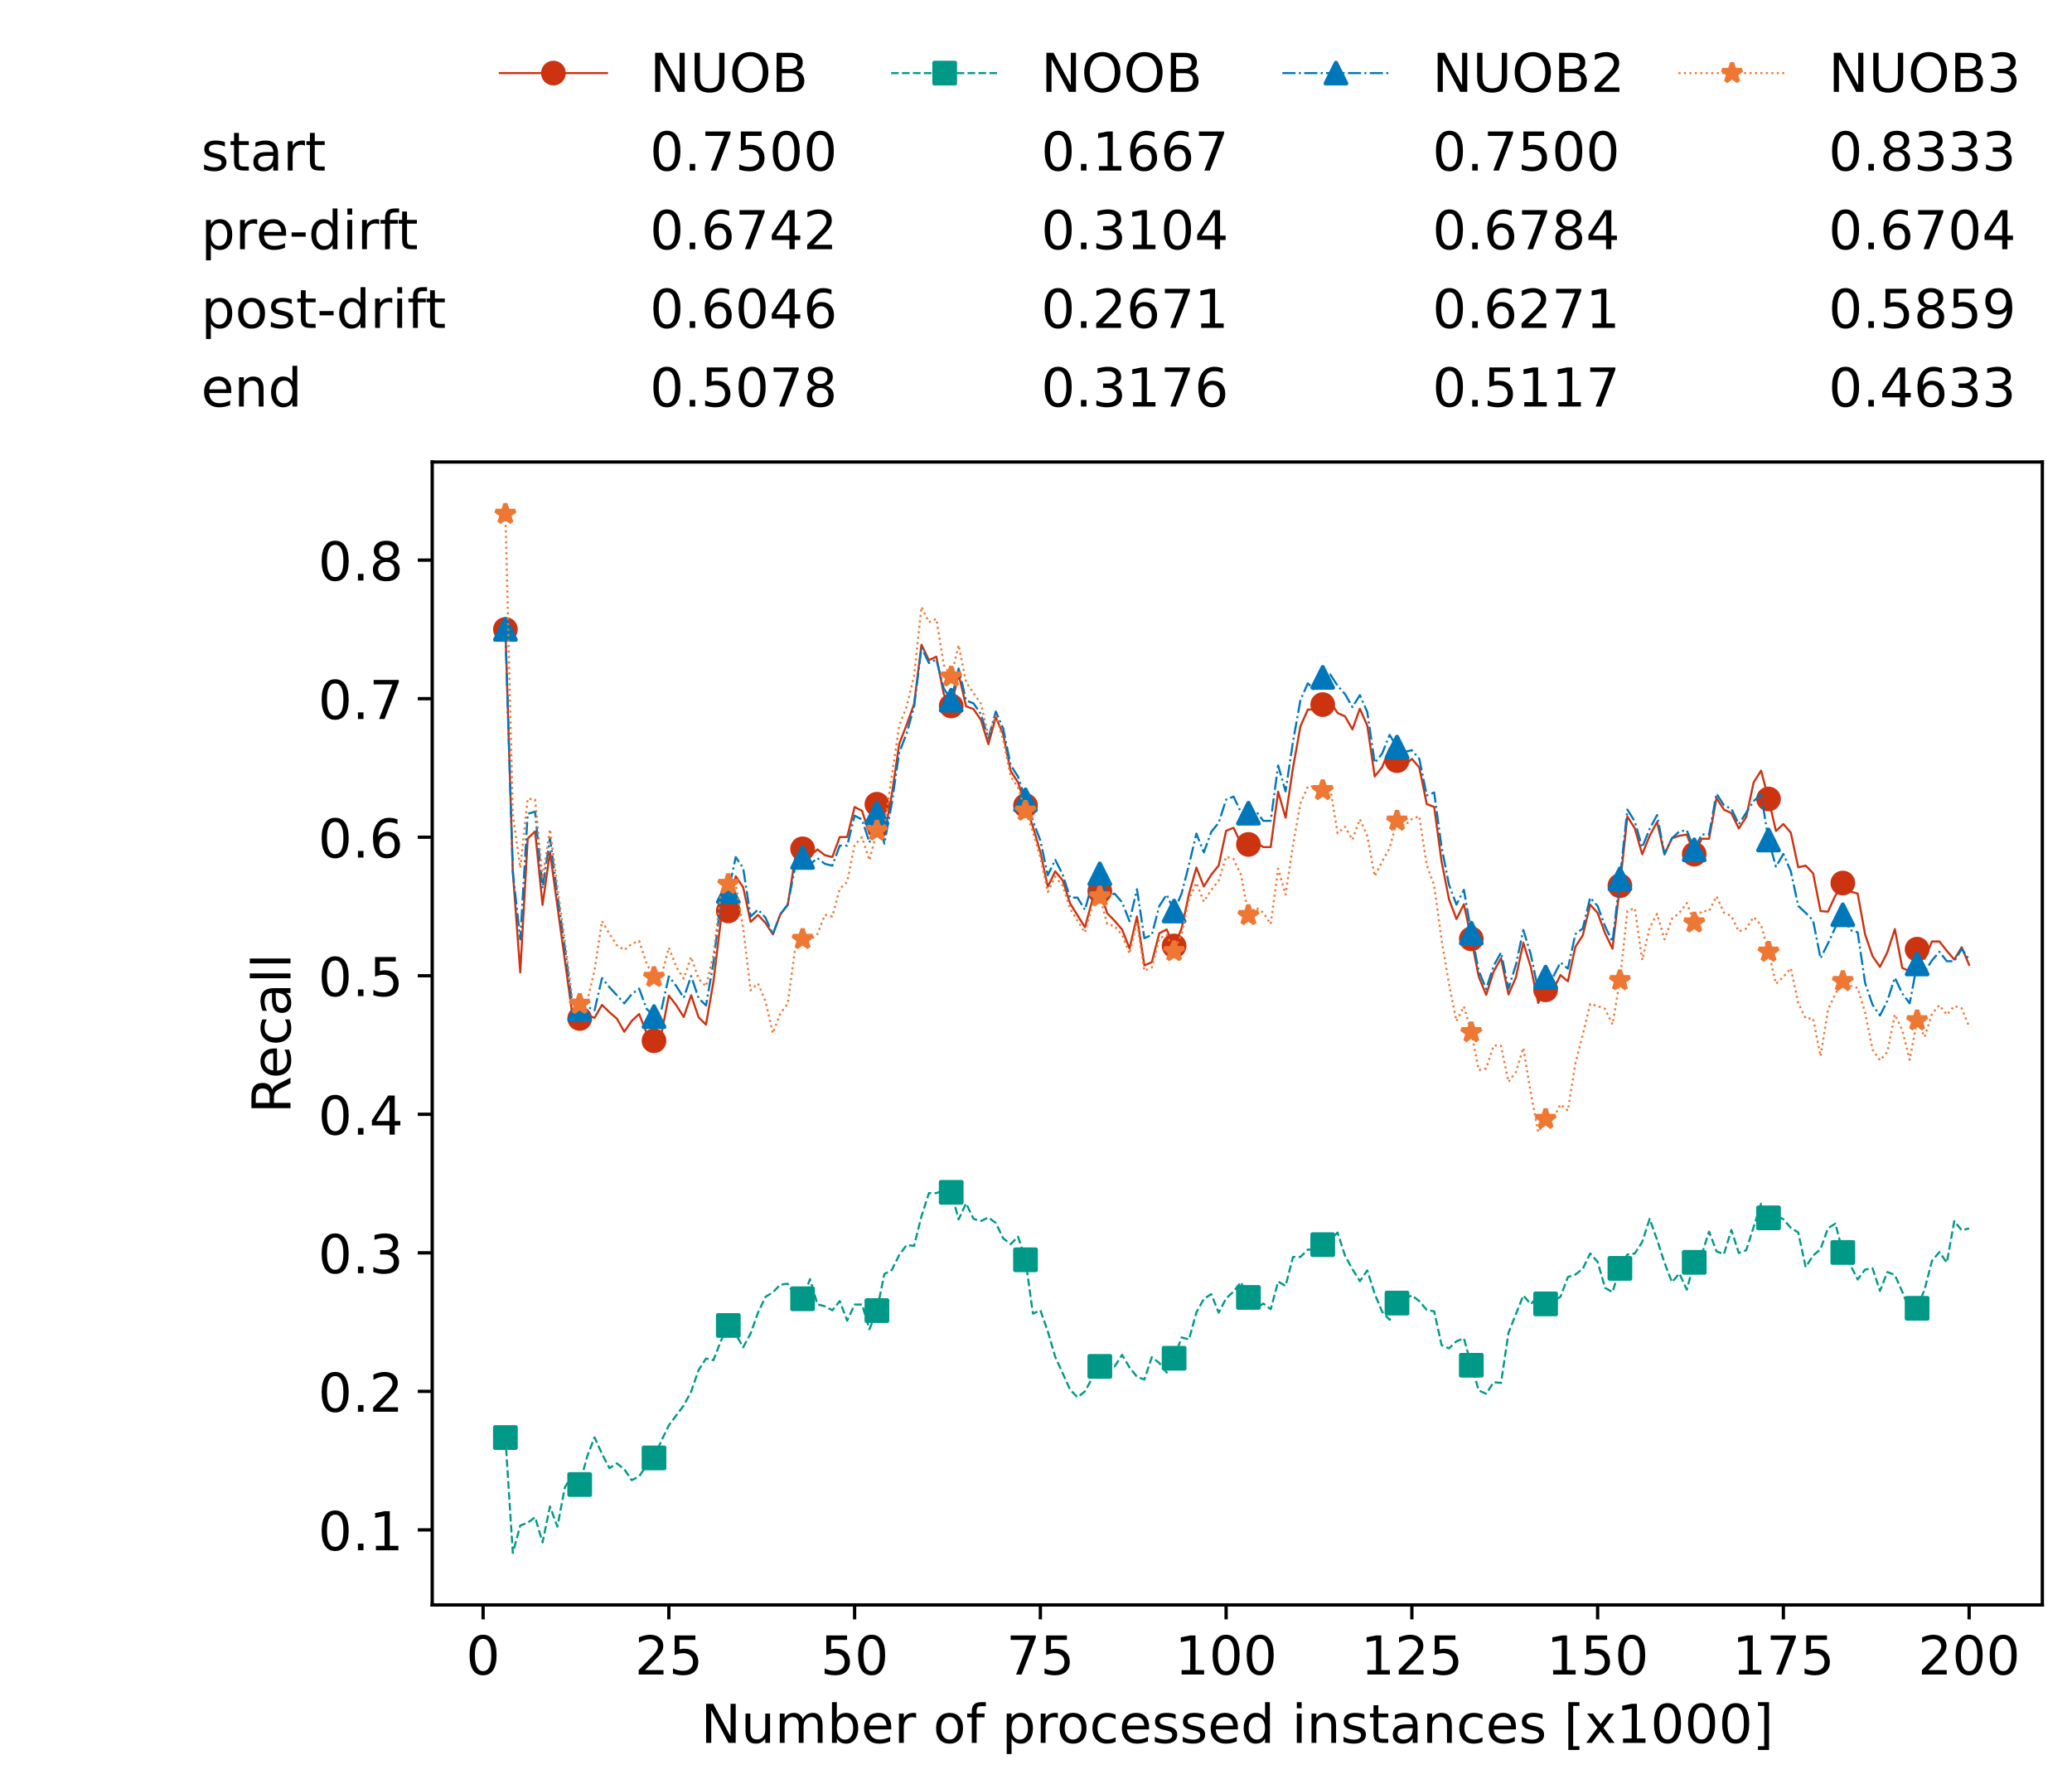 <?xml version="1.0" encoding="utf-8" standalone="no"?>
<!DOCTYPE svg PUBLIC "-//W3C//DTD SVG 1.1//EN"
  "http://www.w3.org/Graphics/SVG/1.1/DTD/svg11.dtd">
<!-- Created with matplotlib (https://matplotlib.org/) -->
<svg height="432.615pt" version="1.1" viewBox="0 0 502.65 432.615" width="502.65pt" xmlns="http://www.w3.org/2000/svg" xmlns:xlink="http://www.w3.org/1999/xlink">
 <defs>
  <style type="text/css">*{stroke-linecap:butt;stroke-linejoin:round;}</style>
 </defs>
 <g id="figure_1">
  <g id="patch_1">
   <path d="M 0 432.615 
L 502.65 432.615 
L 502.65 0 
L 0 0 
z
" style="fill:#ffffff;"/>
  </g>
  <g id="axes_1">
   <g id="patch_2">
    <path d="M 104.85 389.252 
L 495.45 389.252 
L 495.45 112.052 
L 104.85 112.052 
z
" style="fill:#ffffff;"/>
   </g>
   <g id="matplotlib.axis_1">
    <g id="xtick_1">
     <g id="line2d_1">
      <defs>
       <path d="M 0 0 
L 0 3.5 
" id="mb301e6e64e" style="stroke:#000000;stroke-width:0.8;"/>
      </defs>
      <g>
       <use style="stroke:#000000;stroke-width:0.8;" x="117.197" xlink:href="#mb301e6e64e" y="389.252"/>
      </g>
     </g>
     <g id="text_1">
      <!-- 0 -->
      <g transform="translate(113.061 406.13)scale(0.13 -0.13)">
       <defs>
        <path d="M 31.781 66.406 
Q 24.172 66.406 20.328 58.906 
Q 16.5 51.422 16.5 36.375 
Q 16.5 21.391 20.328 13.891 
Q 24.172 6.391 31.781 6.391 
Q 39.453 6.391 43.281 13.891 
Q 47.125 21.391 47.125 36.375 
Q 47.125 51.422 43.281 58.906 
Q 39.453 66.406 31.781 66.406 
z
M 31.781 74.219 
Q 44.047 74.219 50.516 64.516 
Q 56.984 54.828 56.984 36.375 
Q 56.984 17.969 50.516 8.266 
Q 44.047 -1.422 31.781 -1.422 
Q 19.531 -1.422 13.062 8.266 
Q 6.594 17.969 6.594 36.375 
Q 6.594 54.828 13.062 64.516 
Q 19.531 74.219 31.781 74.219 
z
" id="DejaVuSans-48"/>
       </defs>
       <use xlink:href="#DejaVuSans-48"/>
      </g>
     </g>
    </g>
    <g id="xtick_2">
     <g id="line2d_2">
      <g>
       <use style="stroke:#000000;stroke-width:0.8;" x="162.259" xlink:href="#mb301e6e64e" y="389.252"/>
      </g>
     </g>
     <g id="text_2">
      <!-- 25 -->
      <g transform="translate(153.988 406.13)scale(0.13 -0.13)">
       <defs>
        <path d="M 19.188 8.297 
L 53.609 8.297 
L 53.609 0 
L 7.328 0 
L 7.328 8.297 
Q 12.938 14.109 22.625 23.891 
Q 32.328 33.688 34.812 36.531 
Q 39.547 41.844 41.422 45.531 
Q 43.312 49.219 43.312 52.781 
Q 43.312 58.594 39.234 62.25 
Q 35.156 65.922 28.609 65.922 
Q 23.969 65.922 18.812 64.312 
Q 13.672 62.703 7.812 59.422 
L 7.812 69.391 
Q 13.766 71.781 18.938 73 
Q 24.125 74.219 28.422 74.219 
Q 39.75 74.219 46.484 68.547 
Q 53.219 62.891 53.219 53.422 
Q 53.219 48.922 51.531 44.891 
Q 49.859 40.875 45.406 35.406 
Q 44.188 33.984 37.641 27.219 
Q 31.109 20.453 19.188 8.297 
z
" id="DejaVuSans-50"/>
        <path d="M 10.797 72.906 
L 49.516 72.906 
L 49.516 64.594 
L 19.828 64.594 
L 19.828 46.734 
Q 21.969 47.469 24.109 47.828 
Q 26.266 48.188 28.422 48.188 
Q 40.625 48.188 47.75 41.5 
Q 54.891 34.812 54.891 23.391 
Q 54.891 11.625 47.562 5.094 
Q 40.234 -1.422 26.906 -1.422 
Q 22.312 -1.422 17.547 -0.641 
Q 12.797 0.141 7.719 1.703 
L 7.719 11.625 
Q 12.109 9.234 16.797 8.062 
Q 21.484 6.891 26.703 6.891 
Q 35.156 6.891 40.078 11.328 
Q 45.016 15.766 45.016 23.391 
Q 45.016 31 40.078 35.438 
Q 35.156 39.891 26.703 39.891 
Q 22.75 39.891 18.812 39.016 
Q 14.891 38.141 10.797 36.281 
z
" id="DejaVuSans-53"/>
       </defs>
       <use xlink:href="#DejaVuSans-50"/>
       <use x="63.623" xlink:href="#DejaVuSans-53"/>
      </g>
     </g>
    </g>
    <g id="xtick_3">
     <g id="line2d_3">
      <g>
       <use style="stroke:#000000;stroke-width:0.8;" x="207.322" xlink:href="#mb301e6e64e" y="389.252"/>
      </g>
     </g>
     <g id="text_3">
      <!-- 50 -->
      <g transform="translate(199.05 406.13)scale(0.13 -0.13)">
       <use xlink:href="#DejaVuSans-53"/>
       <use x="63.623" xlink:href="#DejaVuSans-48"/>
      </g>
     </g>
    </g>
    <g id="xtick_4">
     <g id="line2d_4">
      <g>
       <use style="stroke:#000000;stroke-width:0.8;" x="252.384" xlink:href="#mb301e6e64e" y="389.252"/>
      </g>
     </g>
     <g id="text_4">
      <!-- 75 -->
      <g transform="translate(244.113 406.13)scale(0.13 -0.13)">
       <defs>
        <path d="M 8.203 72.906 
L 55.078 72.906 
L 55.078 68.703 
L 28.609 0 
L 18.312 0 
L 43.219 64.594 
L 8.203 64.594 
z
" id="DejaVuSans-55"/>
       </defs>
       <use xlink:href="#DejaVuSans-55"/>
       <use x="63.623" xlink:href="#DejaVuSans-53"/>
      </g>
     </g>
    </g>
    <g id="xtick_5">
     <g id="line2d_5">
      <g>
       <use style="stroke:#000000;stroke-width:0.8;" x="297.446" xlink:href="#mb301e6e64e" y="389.252"/>
      </g>
     </g>
     <g id="text_5">
      <!-- 100 -->
      <g transform="translate(285.039 406.13)scale(0.13 -0.13)">
       <defs>
        <path d="M 12.406 8.297 
L 28.516 8.297 
L 28.516 63.922 
L 10.984 60.406 
L 10.984 69.391 
L 28.422 72.906 
L 38.281 72.906 
L 38.281 8.297 
L 54.391 8.297 
L 54.391 0 
L 12.406 0 
z
" id="DejaVuSans-49"/>
       </defs>
       <use xlink:href="#DejaVuSans-49"/>
       <use x="63.623" xlink:href="#DejaVuSans-48"/>
       <use x="127.246" xlink:href="#DejaVuSans-48"/>
      </g>
     </g>
    </g>
    <g id="xtick_6">
     <g id="line2d_6">
      <g>
       <use style="stroke:#000000;stroke-width:0.8;" x="342.509" xlink:href="#mb301e6e64e" y="389.252"/>
      </g>
     </g>
     <g id="text_6">
      <!-- 125 -->
      <g transform="translate(330.102 406.13)scale(0.13 -0.13)">
       <use xlink:href="#DejaVuSans-49"/>
       <use x="63.623" xlink:href="#DejaVuSans-50"/>
       <use x="127.246" xlink:href="#DejaVuSans-53"/>
      </g>
     </g>
    </g>
    <g id="xtick_7">
     <g id="line2d_7">
      <g>
       <use style="stroke:#000000;stroke-width:0.8;" x="387.571" xlink:href="#mb301e6e64e" y="389.252"/>
      </g>
     </g>
     <g id="text_7">
      <!-- 150 -->
      <g transform="translate(375.164 406.13)scale(0.13 -0.13)">
       <use xlink:href="#DejaVuSans-49"/>
       <use x="63.623" xlink:href="#DejaVuSans-53"/>
       <use x="127.246" xlink:href="#DejaVuSans-48"/>
      </g>
     </g>
    </g>
    <g id="xtick_8">
     <g id="line2d_8">
      <g>
       <use style="stroke:#000000;stroke-width:0.8;" x="432.633" xlink:href="#mb301e6e64e" y="389.252"/>
      </g>
     </g>
     <g id="text_8">
      <!-- 175 -->
      <g transform="translate(420.226 406.13)scale(0.13 -0.13)">
       <use xlink:href="#DejaVuSans-49"/>
       <use x="63.623" xlink:href="#DejaVuSans-55"/>
       <use x="127.246" xlink:href="#DejaVuSans-53"/>
      </g>
     </g>
    </g>
    <g id="xtick_9">
     <g id="line2d_9">
      <g>
       <use style="stroke:#000000;stroke-width:0.8;" x="477.695" xlink:href="#mb301e6e64e" y="389.252"/>
      </g>
     </g>
     <g id="text_9">
      <!-- 200 -->
      <g transform="translate(465.289 406.13)scale(0.13 -0.13)">
       <use xlink:href="#DejaVuSans-50"/>
       <use x="63.623" xlink:href="#DejaVuSans-48"/>
       <use x="127.246" xlink:href="#DejaVuSans-48"/>
      </g>
     </g>
    </g>
    <g id="text_10">
     <!-- Number of processed instances [x1000] -->
     <g transform="translate(170.025 422.711)scale(0.13 -0.13)">
      <defs>
       <path d="M 9.812 72.906 
L 23.094 72.906 
L 55.422 11.922 
L 55.422 72.906 
L 64.984 72.906 
L 64.984 0 
L 51.703 0 
L 19.391 60.984 
L 19.391 0 
L 9.812 0 
z
" id="DejaVuSans-78"/>
       <path d="M 8.5 21.578 
L 8.5 54.688 
L 17.484 54.688 
L 17.484 21.922 
Q 17.484 14.156 20.5 10.266 
Q 23.531 6.391 29.594 6.391 
Q 36.859 6.391 41.078 11.031 
Q 45.312 15.672 45.312 23.688 
L 45.312 54.688 
L 54.297 54.688 
L 54.297 0 
L 45.312 0 
L 45.312 8.406 
Q 42.047 3.422 37.719 1 
Q 33.406 -1.422 27.688 -1.422 
Q 18.266 -1.422 13.375 4.438 
Q 8.5 10.297 8.5 21.578 
z
M 31.109 56 
z
" id="DejaVuSans-117"/>
       <path d="M 52 44.188 
Q 55.375 50.25 60.062 53.125 
Q 64.75 56 71.094 56 
Q 79.641 56 84.281 50.016 
Q 88.922 44.047 88.922 33.016 
L 88.922 0 
L 79.891 0 
L 79.891 32.719 
Q 79.891 40.578 77.094 44.375 
Q 74.312 48.188 68.609 48.188 
Q 61.625 48.188 57.562 43.547 
Q 53.516 38.922 53.516 30.906 
L 53.516 0 
L 44.484 0 
L 44.484 32.719 
Q 44.484 40.625 41.703 44.406 
Q 38.922 48.188 33.109 48.188 
Q 26.219 48.188 22.156 43.531 
Q 18.109 38.875 18.109 30.906 
L 18.109 0 
L 9.078 0 
L 9.078 54.688 
L 18.109 54.688 
L 18.109 46.188 
Q 21.188 51.219 25.484 53.609 
Q 29.781 56 35.688 56 
Q 41.656 56 45.828 52.969 
Q 50 49.953 52 44.188 
z
" id="DejaVuSans-109"/>
       <path d="M 48.688 27.297 
Q 48.688 37.203 44.609 42.844 
Q 40.531 48.484 33.406 48.484 
Q 26.266 48.484 22.188 42.844 
Q 18.109 37.203 18.109 27.297 
Q 18.109 17.391 22.188 11.75 
Q 26.266 6.109 33.406 6.109 
Q 40.531 6.109 44.609 11.75 
Q 48.688 17.391 48.688 27.297 
z
M 18.109 46.391 
Q 20.953 51.266 25.266 53.625 
Q 29.594 56 35.594 56 
Q 45.562 56 51.781 48.094 
Q 58.016 40.188 58.016 27.297 
Q 58.016 14.406 51.781 6.484 
Q 45.562 -1.422 35.594 -1.422 
Q 29.594 -1.422 25.266 0.953 
Q 20.953 3.328 18.109 8.203 
L 18.109 0 
L 9.078 0 
L 9.078 75.984 
L 18.109 75.984 
z
" id="DejaVuSans-98"/>
       <path d="M 56.203 29.594 
L 56.203 25.203 
L 14.891 25.203 
Q 15.484 15.922 20.484 11.062 
Q 25.484 6.203 34.422 6.203 
Q 39.594 6.203 44.453 7.469 
Q 49.312 8.734 54.109 11.281 
L 54.109 2.781 
Q 49.266 0.734 44.188 -0.344 
Q 39.109 -1.422 33.891 -1.422 
Q 20.797 -1.422 13.156 6.188 
Q 5.516 13.812 5.516 26.812 
Q 5.516 40.234 12.766 48.109 
Q 20.016 56 32.328 56 
Q 43.359 56 49.781 48.891 
Q 56.203 41.797 56.203 29.594 
z
M 47.219 32.234 
Q 47.125 39.594 43.094 43.984 
Q 39.062 48.391 32.422 48.391 
Q 24.906 48.391 20.391 44.141 
Q 15.875 39.891 15.188 32.172 
z
" id="DejaVuSans-101"/>
       <path d="M 41.109 46.297 
Q 39.594 47.172 37.812 47.578 
Q 36.031 48 33.891 48 
Q 26.266 48 22.188 43.047 
Q 18.109 38.094 18.109 28.812 
L 18.109 0 
L 9.078 0 
L 9.078 54.688 
L 18.109 54.688 
L 18.109 46.188 
Q 20.953 51.172 25.484 53.578 
Q 30.031 56 36.531 56 
Q 37.453 56 38.578 55.875 
Q 39.703 55.766 41.062 55.516 
z
" id="DejaVuSans-114"/>
       <path id="DejaVuSans-32"/>
       <path d="M 30.609 48.391 
Q 23.391 48.391 19.188 42.75 
Q 14.984 37.109 14.984 27.297 
Q 14.984 17.484 19.156 11.844 
Q 23.344 6.203 30.609 6.203 
Q 37.797 6.203 41.984 11.859 
Q 46.188 17.531 46.188 27.297 
Q 46.188 37.016 41.984 42.703 
Q 37.797 48.391 30.609 48.391 
z
M 30.609 56 
Q 42.328 56 49.016 48.375 
Q 55.719 40.766 55.719 27.297 
Q 55.719 13.875 49.016 6.219 
Q 42.328 -1.422 30.609 -1.422 
Q 18.844 -1.422 12.172 6.219 
Q 5.516 13.875 5.516 27.297 
Q 5.516 40.766 12.172 48.375 
Q 18.844 56 30.609 56 
z
" id="DejaVuSans-111"/>
       <path d="M 37.109 75.984 
L 37.109 68.5 
L 28.516 68.5 
Q 23.688 68.5 21.797 66.547 
Q 19.922 64.594 19.922 59.516 
L 19.922 54.688 
L 34.719 54.688 
L 34.719 47.703 
L 19.922 47.703 
L 19.922 0 
L 10.891 0 
L 10.891 47.703 
L 2.297 47.703 
L 2.297 54.688 
L 10.891 54.688 
L 10.891 58.5 
Q 10.891 67.625 15.141 71.797 
Q 19.391 75.984 28.609 75.984 
z
" id="DejaVuSans-102"/>
       <path d="M 18.109 8.203 
L 18.109 -20.797 
L 9.078 -20.797 
L 9.078 54.688 
L 18.109 54.688 
L 18.109 46.391 
Q 20.953 51.266 25.266 53.625 
Q 29.594 56 35.594 56 
Q 45.562 56 51.781 48.094 
Q 58.016 40.188 58.016 27.297 
Q 58.016 14.406 51.781 6.484 
Q 45.562 -1.422 35.594 -1.422 
Q 29.594 -1.422 25.266 0.953 
Q 20.953 3.328 18.109 8.203 
z
M 48.688 27.297 
Q 48.688 37.203 44.609 42.844 
Q 40.531 48.484 33.406 48.484 
Q 26.266 48.484 22.188 42.844 
Q 18.109 37.203 18.109 27.297 
Q 18.109 17.391 22.188 11.75 
Q 26.266 6.109 33.406 6.109 
Q 40.531 6.109 44.609 11.75 
Q 48.688 17.391 48.688 27.297 
z
" id="DejaVuSans-112"/>
       <path d="M 48.781 52.594 
L 48.781 44.188 
Q 44.969 46.297 41.141 47.344 
Q 37.312 48.391 33.406 48.391 
Q 24.656 48.391 19.812 42.844 
Q 14.984 37.312 14.984 27.297 
Q 14.984 17.281 19.812 11.734 
Q 24.656 6.203 33.406 6.203 
Q 37.312 6.203 41.141 7.25 
Q 44.969 8.297 48.781 10.406 
L 48.781 2.094 
Q 45.016 0.344 40.984 -0.531 
Q 36.969 -1.422 32.422 -1.422 
Q 20.062 -1.422 12.781 6.344 
Q 5.516 14.109 5.516 27.297 
Q 5.516 40.672 12.859 48.328 
Q 20.219 56 33.016 56 
Q 37.156 56 41.109 55.141 
Q 45.062 54.297 48.781 52.594 
z
" id="DejaVuSans-99"/>
       <path d="M 44.281 53.078 
L 44.281 44.578 
Q 40.484 46.531 36.375 47.5 
Q 32.281 48.484 27.875 48.484 
Q 21.188 48.484 17.844 46.438 
Q 14.5 44.391 14.5 40.281 
Q 14.5 37.156 16.891 35.375 
Q 19.281 33.594 26.516 31.984 
L 29.594 31.297 
Q 39.156 29.25 43.188 25.516 
Q 47.219 21.781 47.219 15.094 
Q 47.219 7.469 41.188 3.016 
Q 35.156 -1.422 24.609 -1.422 
Q 20.219 -1.422 15.453 -0.562 
Q 10.688 0.297 5.422 2 
L 5.422 11.281 
Q 10.406 8.688 15.234 7.391 
Q 20.062 6.109 24.812 6.109 
Q 31.156 6.109 34.562 8.281 
Q 37.984 10.453 37.984 14.406 
Q 37.984 18.062 35.516 20.016 
Q 33.062 21.969 24.703 23.781 
L 21.578 24.516 
Q 13.234 26.266 9.516 29.906 
Q 5.812 33.547 5.812 39.891 
Q 5.812 47.609 11.281 51.797 
Q 16.75 56 26.812 56 
Q 31.781 56 36.172 55.266 
Q 40.578 54.547 44.281 53.078 
z
" id="DejaVuSans-115"/>
       <path d="M 45.406 46.391 
L 45.406 75.984 
L 54.391 75.984 
L 54.391 0 
L 45.406 0 
L 45.406 8.203 
Q 42.578 3.328 38.25 0.953 
Q 33.938 -1.422 27.875 -1.422 
Q 17.969 -1.422 11.734 6.484 
Q 5.516 14.406 5.516 27.297 
Q 5.516 40.188 11.734 48.094 
Q 17.969 56 27.875 56 
Q 33.938 56 38.25 53.625 
Q 42.578 51.266 45.406 46.391 
z
M 14.797 27.297 
Q 14.797 17.391 18.875 11.75 
Q 22.953 6.109 30.078 6.109 
Q 37.203 6.109 41.297 11.75 
Q 45.406 17.391 45.406 27.297 
Q 45.406 37.203 41.297 42.844 
Q 37.203 48.484 30.078 48.484 
Q 22.953 48.484 18.875 42.844 
Q 14.797 37.203 14.797 27.297 
z
" id="DejaVuSans-100"/>
       <path d="M 9.422 54.688 
L 18.406 54.688 
L 18.406 0 
L 9.422 0 
z
M 9.422 75.984 
L 18.406 75.984 
L 18.406 64.594 
L 9.422 64.594 
z
" id="DejaVuSans-105"/>
       <path d="M 54.891 33.016 
L 54.891 0 
L 45.906 0 
L 45.906 32.719 
Q 45.906 40.484 42.875 44.328 
Q 39.844 48.188 33.797 48.188 
Q 26.516 48.188 22.312 43.547 
Q 18.109 38.922 18.109 30.906 
L 18.109 0 
L 9.078 0 
L 9.078 54.688 
L 18.109 54.688 
L 18.109 46.188 
Q 21.344 51.125 25.703 53.562 
Q 30.078 56 35.797 56 
Q 45.219 56 50.047 50.172 
Q 54.891 44.344 54.891 33.016 
z
" id="DejaVuSans-110"/>
       <path d="M 18.312 70.219 
L 18.312 54.688 
L 36.812 54.688 
L 36.812 47.703 
L 18.312 47.703 
L 18.312 18.016 
Q 18.312 11.328 20.141 9.422 
Q 21.969 7.516 27.594 7.516 
L 36.812 7.516 
L 36.812 0 
L 27.594 0 
Q 17.188 0 13.234 3.875 
Q 9.281 7.766 9.281 18.016 
L 9.281 47.703 
L 2.688 47.703 
L 2.688 54.688 
L 9.281 54.688 
L 9.281 70.219 
z
" id="DejaVuSans-116"/>
       <path d="M 34.281 27.484 
Q 23.391 27.484 19.188 25 
Q 14.984 22.516 14.984 16.5 
Q 14.984 11.719 18.141 8.906 
Q 21.297 6.109 26.703 6.109 
Q 34.188 6.109 38.703 11.406 
Q 43.219 16.703 43.219 25.484 
L 43.219 27.484 
z
M 52.203 31.203 
L 52.203 0 
L 43.219 0 
L 43.219 8.297 
Q 40.141 3.328 35.547 0.953 
Q 30.953 -1.422 24.312 -1.422 
Q 15.922 -1.422 10.953 3.297 
Q 6 8.016 6 15.922 
Q 6 25.141 12.172 29.828 
Q 18.359 34.516 30.609 34.516 
L 43.219 34.516 
L 43.219 35.406 
Q 43.219 41.609 39.141 45 
Q 35.062 48.391 27.688 48.391 
Q 23 48.391 18.547 47.266 
Q 14.109 46.141 10.016 43.891 
L 10.016 52.203 
Q 14.938 54.109 19.578 55.047 
Q 24.219 56 28.609 56 
Q 40.484 56 46.344 49.844 
Q 52.203 43.703 52.203 31.203 
z
" id="DejaVuSans-97"/>
       <path d="M 8.594 75.984 
L 29.297 75.984 
L 29.297 69 
L 17.578 69 
L 17.578 -6.203 
L 29.297 -6.203 
L 29.297 -13.188 
L 8.594 -13.188 
z
" id="DejaVuSans-91"/>
       <path d="M 54.891 54.688 
L 35.109 28.078 
L 55.906 0 
L 45.312 0 
L 29.391 21.484 
L 13.484 0 
L 2.875 0 
L 24.125 28.609 
L 4.688 54.688 
L 15.281 54.688 
L 29.781 35.203 
L 44.281 54.688 
z
" id="DejaVuSans-120"/>
       <path d="M 30.422 75.984 
L 30.422 -13.188 
L 9.719 -13.188 
L 9.719 -6.203 
L 21.391 -6.203 
L 21.391 69 
L 9.719 69 
L 9.719 75.984 
z
" id="DejaVuSans-93"/>
      </defs>
      <use xlink:href="#DejaVuSans-78"/>
      <use x="74.805" xlink:href="#DejaVuSans-117"/>
      <use x="138.184" xlink:href="#DejaVuSans-109"/>
      <use x="235.596" xlink:href="#DejaVuSans-98"/>
      <use x="299.072" xlink:href="#DejaVuSans-101"/>
      <use x="360.596" xlink:href="#DejaVuSans-114"/>
      <use x="401.709" xlink:href="#DejaVuSans-32"/>
      <use x="433.496" xlink:href="#DejaVuSans-111"/>
      <use x="494.678" xlink:href="#DejaVuSans-102"/>
      <use x="529.883" xlink:href="#DejaVuSans-32"/>
      <use x="561.67" xlink:href="#DejaVuSans-112"/>
      <use x="625.146" xlink:href="#DejaVuSans-114"/>
      <use x="664.01" xlink:href="#DejaVuSans-111"/>
      <use x="725.191" xlink:href="#DejaVuSans-99"/>
      <use x="780.172" xlink:href="#DejaVuSans-101"/>
      <use x="841.695" xlink:href="#DejaVuSans-115"/>
      <use x="893.795" xlink:href="#DejaVuSans-115"/>
      <use x="945.895" xlink:href="#DejaVuSans-101"/>
      <use x="1007.418" xlink:href="#DejaVuSans-100"/>
      <use x="1070.895" xlink:href="#DejaVuSans-32"/>
      <use x="1102.682" xlink:href="#DejaVuSans-105"/>
      <use x="1130.465" xlink:href="#DejaVuSans-110"/>
      <use x="1193.844" xlink:href="#DejaVuSans-115"/>
      <use x="1245.943" xlink:href="#DejaVuSans-116"/>
      <use x="1285.152" xlink:href="#DejaVuSans-97"/>
      <use x="1346.432" xlink:href="#DejaVuSans-110"/>
      <use x="1409.811" xlink:href="#DejaVuSans-99"/>
      <use x="1464.791" xlink:href="#DejaVuSans-101"/>
      <use x="1526.314" xlink:href="#DejaVuSans-115"/>
      <use x="1578.414" xlink:href="#DejaVuSans-32"/>
      <use x="1610.201" xlink:href="#DejaVuSans-91"/>
      <use x="1649.215" xlink:href="#DejaVuSans-120"/>
      <use x="1708.395" xlink:href="#DejaVuSans-49"/>
      <use x="1772.018" xlink:href="#DejaVuSans-48"/>
      <use x="1835.641" xlink:href="#DejaVuSans-48"/>
      <use x="1899.264" xlink:href="#DejaVuSans-48"/>
      <use x="1962.887" xlink:href="#DejaVuSans-93"/>
     </g>
    </g>
   </g>
   <g id="matplotlib.axis_2">
    <g id="ytick_1">
     <g id="line2d_10">
      <defs>
       <path d="M 0 0 
L -3.5 0 
" id="me37a7ad3ae" style="stroke:#000000;stroke-width:0.8;"/>
      </defs>
      <g>
       <use style="stroke:#000000;stroke-width:0.8;" x="104.85" xlink:href="#me37a7ad3ae" y="371.052"/>
      </g>
     </g>
     <g id="text_11">
      <!-- 0.1 -->
      <g transform="translate(77.176 375.991)scale(0.13 -0.13)">
       <defs>
        <path d="M 10.688 12.406 
L 21 12.406 
L 21 0 
L 10.688 0 
z
" id="DejaVuSans-46"/>
       </defs>
       <use xlink:href="#DejaVuSans-48"/>
       <use x="63.623" xlink:href="#DejaVuSans-46"/>
       <use x="95.41" xlink:href="#DejaVuSans-49"/>
      </g>
     </g>
    </g>
    <g id="ytick_2">
     <g id="line2d_11">
      <g>
       <use style="stroke:#000000;stroke-width:0.8;" x="104.85" xlink:href="#me37a7ad3ae" y="337.452"/>
      </g>
     </g>
     <g id="text_12">
      <!-- 0.2 -->
      <g transform="translate(77.176 342.391)scale(0.13 -0.13)">
       <use xlink:href="#DejaVuSans-48"/>
       <use x="63.623" xlink:href="#DejaVuSans-46"/>
       <use x="95.41" xlink:href="#DejaVuSans-50"/>
      </g>
     </g>
    </g>
    <g id="ytick_3">
     <g id="line2d_12">
      <g>
       <use style="stroke:#000000;stroke-width:0.8;" x="104.85" xlink:href="#me37a7ad3ae" y="303.852"/>
      </g>
     </g>
     <g id="text_13">
      <!-- 0.3 -->
      <g transform="translate(77.176 308.791)scale(0.13 -0.13)">
       <defs>
        <path d="M 40.578 39.312 
Q 47.656 37.797 51.625 33 
Q 55.609 28.219 55.609 21.188 
Q 55.609 10.406 48.188 4.484 
Q 40.766 -1.422 27.094 -1.422 
Q 22.516 -1.422 17.656 -0.516 
Q 12.797 0.391 7.625 2.203 
L 7.625 11.719 
Q 11.719 9.328 16.594 8.109 
Q 21.484 6.891 26.812 6.891 
Q 36.078 6.891 40.938 10.547 
Q 45.797 14.203 45.797 21.188 
Q 45.797 27.641 41.281 31.266 
Q 36.766 34.906 28.719 34.906 
L 20.219 34.906 
L 20.219 43.016 
L 29.109 43.016 
Q 36.375 43.016 40.234 45.922 
Q 44.094 48.828 44.094 54.297 
Q 44.094 59.906 40.109 62.906 
Q 36.141 65.922 28.719 65.922 
Q 24.656 65.922 20.016 65.031 
Q 15.375 64.156 9.812 62.312 
L 9.812 71.094 
Q 15.438 72.656 20.344 73.438 
Q 25.25 74.219 29.594 74.219 
Q 40.828 74.219 47.359 69.109 
Q 53.906 64.016 53.906 55.328 
Q 53.906 49.266 50.438 45.094 
Q 46.969 40.922 40.578 39.312 
z
" id="DejaVuSans-51"/>
       </defs>
       <use xlink:href="#DejaVuSans-48"/>
       <use x="63.623" xlink:href="#DejaVuSans-46"/>
       <use x="95.41" xlink:href="#DejaVuSans-51"/>
      </g>
     </g>
    </g>
    <g id="ytick_4">
     <g id="line2d_13">
      <g>
       <use style="stroke:#000000;stroke-width:0.8;" x="104.85" xlink:href="#me37a7ad3ae" y="270.252"/>
      </g>
     </g>
     <g id="text_14">
      <!-- 0.4 -->
      <g transform="translate(77.176 275.191)scale(0.13 -0.13)">
       <defs>
        <path d="M 37.797 64.312 
L 12.891 25.391 
L 37.797 25.391 
z
M 35.203 72.906 
L 47.609 72.906 
L 47.609 25.391 
L 58.016 25.391 
L 58.016 17.188 
L 47.609 17.188 
L 47.609 0 
L 37.797 0 
L 37.797 17.188 
L 4.891 17.188 
L 4.891 26.703 
z
" id="DejaVuSans-52"/>
       </defs>
       <use xlink:href="#DejaVuSans-48"/>
       <use x="63.623" xlink:href="#DejaVuSans-46"/>
       <use x="95.41" xlink:href="#DejaVuSans-52"/>
      </g>
     </g>
    </g>
    <g id="ytick_5">
     <g id="line2d_14">
      <g>
       <use style="stroke:#000000;stroke-width:0.8;" x="104.85" xlink:href="#me37a7ad3ae" y="236.652"/>
      </g>
     </g>
     <g id="text_15">
      <!-- 0.5 -->
      <g transform="translate(77.176 241.591)scale(0.13 -0.13)">
       <use xlink:href="#DejaVuSans-48"/>
       <use x="63.623" xlink:href="#DejaVuSans-46"/>
       <use x="95.41" xlink:href="#DejaVuSans-53"/>
      </g>
     </g>
    </g>
    <g id="ytick_6">
     <g id="line2d_15">
      <g>
       <use style="stroke:#000000;stroke-width:0.8;" x="104.85" xlink:href="#me37a7ad3ae" y="203.052"/>
      </g>
     </g>
     <g id="text_16">
      <!-- 0.6 -->
      <g transform="translate(77.176 207.991)scale(0.13 -0.13)">
       <defs>
        <path d="M 33.016 40.375 
Q 26.375 40.375 22.484 35.828 
Q 18.609 31.297 18.609 23.391 
Q 18.609 15.531 22.484 10.953 
Q 26.375 6.391 33.016 6.391 
Q 39.656 6.391 43.531 10.953 
Q 47.406 15.531 47.406 23.391 
Q 47.406 31.297 43.531 35.828 
Q 39.656 40.375 33.016 40.375 
z
M 52.594 71.297 
L 52.594 62.312 
Q 48.875 64.062 45.094 64.984 
Q 41.312 65.922 37.594 65.922 
Q 27.828 65.922 22.672 59.328 
Q 17.531 52.734 16.797 39.406 
Q 19.672 43.656 24.016 45.922 
Q 28.375 48.188 33.594 48.188 
Q 44.578 48.188 50.953 41.516 
Q 57.328 34.859 57.328 23.391 
Q 57.328 12.156 50.688 5.359 
Q 44.047 -1.422 33.016 -1.422 
Q 20.359 -1.422 13.672 8.266 
Q 6.984 17.969 6.984 36.375 
Q 6.984 53.656 15.188 63.938 
Q 23.391 74.219 37.203 74.219 
Q 40.922 74.219 44.703 73.484 
Q 48.484 72.75 52.594 71.297 
z
" id="DejaVuSans-54"/>
       </defs>
       <use xlink:href="#DejaVuSans-48"/>
       <use x="63.623" xlink:href="#DejaVuSans-46"/>
       <use x="95.41" xlink:href="#DejaVuSans-54"/>
      </g>
     </g>
    </g>
    <g id="ytick_7">
     <g id="line2d_16">
      <g>
       <use style="stroke:#000000;stroke-width:0.8;" x="104.85" xlink:href="#me37a7ad3ae" y="169.452"/>
      </g>
     </g>
     <g id="text_17">
      <!-- 0.7 -->
      <g transform="translate(77.176 174.391)scale(0.13 -0.13)">
       <use xlink:href="#DejaVuSans-48"/>
       <use x="63.623" xlink:href="#DejaVuSans-46"/>
       <use x="95.41" xlink:href="#DejaVuSans-55"/>
      </g>
     </g>
    </g>
    <g id="ytick_8">
     <g id="line2d_17">
      <g>
       <use style="stroke:#000000;stroke-width:0.8;" x="104.85" xlink:href="#me37a7ad3ae" y="135.852"/>
      </g>
     </g>
     <g id="text_18">
      <!-- 0.8 -->
      <g transform="translate(77.176 140.791)scale(0.13 -0.13)">
       <defs>
        <path d="M 31.781 34.625 
Q 24.75 34.625 20.719 30.859 
Q 16.703 27.094 16.703 20.516 
Q 16.703 13.922 20.719 10.156 
Q 24.75 6.391 31.781 6.391 
Q 38.812 6.391 42.859 10.172 
Q 46.922 13.969 46.922 20.516 
Q 46.922 27.094 42.891 30.859 
Q 38.875 34.625 31.781 34.625 
z
M 21.922 38.812 
Q 15.578 40.375 12.031 44.719 
Q 8.5 49.078 8.5 55.328 
Q 8.5 64.062 14.719 69.141 
Q 20.953 74.219 31.781 74.219 
Q 42.672 74.219 48.875 69.141 
Q 55.078 64.062 55.078 55.328 
Q 55.078 49.078 51.531 44.719 
Q 48 40.375 41.703 38.812 
Q 48.828 37.156 52.797 32.312 
Q 56.781 27.484 56.781 20.516 
Q 56.781 9.906 50.312 4.234 
Q 43.844 -1.422 31.781 -1.422 
Q 19.734 -1.422 13.25 4.234 
Q 6.781 9.906 6.781 20.516 
Q 6.781 27.484 10.781 32.312 
Q 14.797 37.156 21.922 38.812 
z
M 18.312 54.391 
Q 18.312 48.734 21.844 45.562 
Q 25.391 42.391 31.781 42.391 
Q 38.141 42.391 41.719 45.562 
Q 45.312 48.734 45.312 54.391 
Q 45.312 60.062 41.719 63.234 
Q 38.141 66.406 31.781 66.406 
Q 25.391 66.406 21.844 63.234 
Q 18.312 60.062 18.312 54.391 
z
" id="DejaVuSans-56"/>
       </defs>
       <use xlink:href="#DejaVuSans-48"/>
       <use x="63.623" xlink:href="#DejaVuSans-46"/>
       <use x="95.41" xlink:href="#DejaVuSans-56"/>
      </g>
     </g>
    </g>
    <g id="text_19">
     <!-- Recall -->
     <g transform="translate(70.472 270.044)rotate(-90)scale(0.13 -0.13)">
      <defs>
       <path d="M 44.391 34.188 
Q 47.562 33.109 50.562 29.594 
Q 53.562 26.078 56.594 19.922 
L 66.609 0 
L 56 0 
L 46.688 18.703 
Q 43.062 26.031 39.672 28.422 
Q 36.281 30.812 30.422 30.812 
L 19.672 30.812 
L 19.672 0 
L 9.812 0 
L 9.812 72.906 
L 32.078 72.906 
Q 44.578 72.906 50.734 67.672 
Q 56.891 62.453 56.891 51.906 
Q 56.891 45.016 53.688 40.469 
Q 50.484 35.938 44.391 34.188 
z
M 19.672 64.797 
L 19.672 38.922 
L 32.078 38.922 
Q 39.203 38.922 42.844 42.219 
Q 46.484 45.516 46.484 51.906 
Q 46.484 58.297 42.844 61.547 
Q 39.203 64.797 32.078 64.797 
z
" id="DejaVuSans-82"/>
       <path d="M 9.422 75.984 
L 18.406 75.984 
L 18.406 0 
L 9.422 0 
z
" id="DejaVuSans-108"/>
      </defs>
      <use xlink:href="#DejaVuSans-82"/>
      <use x="64.982" xlink:href="#DejaVuSans-101"/>
      <use x="126.506" xlink:href="#DejaVuSans-99"/>
      <use x="181.486" xlink:href="#DejaVuSans-97"/>
      <use x="242.766" xlink:href="#DejaVuSans-108"/>
      <use x="270.549" xlink:href="#DejaVuSans-108"/>
     </g>
    </g>
   </g>
   <g id="line2d_18"/>
   <g id="line2d_19"/>
   <g id="line2d_20"/>
   <g id="line2d_21"/>
   <g id="line2d_22"/>
   <g id="line2d_23">
    <path clip-path="url(#p9358efa842)" d="M 122.605 152.652 
L 124.407 211.452 
L 126.21 235.852 
L 128.012 203.385 
L 129.815 201.638 
L 131.617 219.474 
L 133.419 206.655 
L 138.827 245.957 
L 140.629 247.02 
L 142.432 246.156 
L 144.234 246.861 
L 146.037 243.732 
L 147.839 245.5 
L 149.642 247.047 
L 151.444 250.236 
L 153.247 247.615 
L 155.049 245.933 
L 156.852 250.509 
L 158.654 252.418 
L 160.457 250.738 
L 162.259 241.465 
L 164.062 243.798 
L 165.864 246.662 
L 167.667 241.382 
L 169.469 246.727 
L 171.272 248.509 
L 173.074 238.109 
L 174.877 223.176 
L 176.679 220.926 
L 178.482 212.526 
L 180.284 215.193 
L 182.087 223.593 
L 183.889 221.913 
L 185.692 223.833 
L 187.494 226.602 
L 189.297 221.748 
L 191.099 219.438 
L 192.902 208.098 
L 194.704 205.866 
L 196.507 207.546 
L 198.309 206.019 
L 200.112 207.419 
L 201.914 207.855 
L 203.717 203.002 
L 205.519 203.002 
L 207.322 195.722 
L 209.124 196.655 
L 210.927 202.255 
L 212.729 195.055 
L 214.532 202.522 
L 216.334 192.762 
L 218.137 180.442 
L 219.939 175.775 
L 221.742 170.775 
L 223.544 156.375 
L 225.347 160.109 
L 227.149 159.269 
L 228.952 168.369 
L 230.754 171.212 
L 232.557 163.532 
L 234.359 171.286 
L 236.162 171.986 
L 237.964 174.604 
L 239.767 180.491 
L 241.569 173.958 
L 243.372 178.108 
L 245.174 186.975 
L 246.976 189.775 
L 248.779 195.375 
L 250.581 200.508 
L 252.384 206.668 
L 254.186 215.068 
L 255.989 211.335 
L 257.791 213.499 
L 259.594 219.099 
L 263.199 224.899 
L 265.001 218.28 
L 266.804 216.142 
L 268.606 221.496 
L 270.409 223.342 
L 272.211 225.442 
L 274.014 230.024 
L 275.816 222.27 
L 277.619 234.149 
L 279.421 233.358 
L 281.224 226.358 
L 283.026 225.425 
L 284.829 229.425 
L 286.631 225.225 
L 288.434 216.825 
L 290.236 210.425 
L 292.039 215.007 
L 293.841 212.143 
L 295.644 209.903 
L 297.446 201.503 
L 299.249 200.765 
L 301.051 204.583 
L 302.854 204.801 
L 304.656 204.247 
L 306.459 205.447 
L 308.261 205.447 
L 310.064 192.007 
L 311.866 198.307 
L 313.669 186.242 
L 315.471 176.162 
L 317.274 172.089 
L 319.076 172.089 
L 320.879 170.889 
L 322.681 170.125 
L 324.484 172.925 
L 326.286 173.725 
L 328.089 176.898 
L 329.891 171.89 
L 331.694 175.996 
L 333.496 188.316 
L 335.299 186.055 
L 337.101 181.532 
L 338.904 184.486 
L 340.706 185.686 
L 342.509 184.049 
L 344.311 186.149 
L 346.114 195.008 
L 347.916 195.708 
L 349.719 208.961 
L 351.521 218.124 
L 353.324 222.897 
L 355.126 219.307 
L 356.928 227.707 
L 358.731 236.871 
L 360.533 241.271 
L 362.336 235.671 
L 364.138 232.397 
L 365.941 241.185 
L 367.743 237.078 
L 369.546 228.635 
L 371.348 234.515 
L 373.151 243.238 
L 374.953 240.066 
L 376.756 240.066 
L 378.558 236.503 
L 380.361 238.003 
L 382.163 229.661 
L 383.966 226.861 
L 385.768 219.395 
L 387.571 221.431 
L 389.373 226.331 
L 391.176 230.091 
L 392.978 214.818 
L 394.781 198.018 
L 396.583 200.898 
L 398.386 207.198 
L 400.188 202.718 
L 401.991 199.358 
L 403.793 207.198 
L 405.596 203.321 
L 407.398 202.691 
L 409.201 202.411 
L 411.003 207.162 
L 412.806 203.429 
L 414.608 203.429 
L 416.411 193.529 
L 418.213 196.372 
L 420.016 197.212 
L 421.818 200.945 
L 423.621 198.145 
L 425.423 189.745 
L 427.226 186.909 
L 429.028 193.782 
L 430.831 201.536 
L 432.633 199.856 
L 434.436 201.956 
L 436.238 210.356 
L 438.041 209.936 
L 439.843 211.802 
L 441.646 220.966 
L 443.448 221.116 
L 445.251 217.196 
L 447.053 214.163 
L 448.856 216.216 
L 450.658 216.725 
L 452.461 226.625 
L 454.263 231.905 
L 456.066 234.501 
L 457.868 230.938 
L 459.671 225.338 
L 461.473 234.756 
L 463.276 235.556 
L 465.078 230.211 
L 466.881 232.537 
L 468.683 228.337 
L 470.485 228.337 
L 472.288 230.628 
L 474.09 232.728 
L 475.893 229.741 
L 477.695 234.017 
L 477.695 234.017 
" style="fill:none;stroke:#cc3311;stroke-linecap:square;stroke-width:0.5;"/>
    <defs>
     <path d="M 0 2.5 
C 0.663 2.5 1.299 2.237 1.768 1.768 
C 2.237 1.299 2.5 0.663 2.5 0 
C 2.5 -0.663 2.237 -1.299 1.768 -1.768 
C 1.299 -2.237 0.663 -2.5 0 -2.5 
C -0.663 -2.5 -1.299 -2.237 -1.768 -1.768 
C -2.237 -1.299 -2.5 -0.663 -2.5 0 
C -2.5 0.663 -2.237 1.299 -1.768 1.768 
C -1.299 2.237 -0.663 2.5 0 2.5 
z
" id="ma00af9fb95" style="stroke:#cc3311;"/>
    </defs>
    <g clip-path="url(#p9358efa842)">
     <use style="fill:#cc3311;stroke:#cc3311;" x="122.605" xlink:href="#ma00af9fb95" y="152.652"/>
     <use style="fill:#cc3311;stroke:#cc3311;" x="140.629" xlink:href="#ma00af9fb95" y="247.02"/>
     <use style="fill:#cc3311;stroke:#cc3311;" x="158.654" xlink:href="#ma00af9fb95" y="252.418"/>
     <use style="fill:#cc3311;stroke:#cc3311;" x="176.679" xlink:href="#ma00af9fb95" y="220.926"/>
     <use style="fill:#cc3311;stroke:#cc3311;" x="194.704" xlink:href="#ma00af9fb95" y="205.866"/>
     <use style="fill:#cc3311;stroke:#cc3311;" x="212.729" xlink:href="#ma00af9fb95" y="195.055"/>
     <use style="fill:#cc3311;stroke:#cc3311;" x="230.754" xlink:href="#ma00af9fb95" y="171.212"/>
     <use style="fill:#cc3311;stroke:#cc3311;" x="248.779" xlink:href="#ma00af9fb95" y="195.375"/>
     <use style="fill:#cc3311;stroke:#cc3311;" x="266.804" xlink:href="#ma00af9fb95" y="216.142"/>
     <use style="fill:#cc3311;stroke:#cc3311;" x="284.829" xlink:href="#ma00af9fb95" y="229.425"/>
     <use style="fill:#cc3311;stroke:#cc3311;" x="302.854" xlink:href="#ma00af9fb95" y="204.801"/>
     <use style="fill:#cc3311;stroke:#cc3311;" x="320.879" xlink:href="#ma00af9fb95" y="170.889"/>
     <use style="fill:#cc3311;stroke:#cc3311;" x="338.904" xlink:href="#ma00af9fb95" y="184.486"/>
     <use style="fill:#cc3311;stroke:#cc3311;" x="356.928" xlink:href="#ma00af9fb95" y="227.707"/>
     <use style="fill:#cc3311;stroke:#cc3311;" x="374.953" xlink:href="#ma00af9fb95" y="240.066"/>
     <use style="fill:#cc3311;stroke:#cc3311;" x="392.978" xlink:href="#ma00af9fb95" y="214.818"/>
     <use style="fill:#cc3311;stroke:#cc3311;" x="411.003" xlink:href="#ma00af9fb95" y="207.162"/>
     <use style="fill:#cc3311;stroke:#cc3311;" x="429.028" xlink:href="#ma00af9fb95" y="193.782"/>
     <use style="fill:#cc3311;stroke:#cc3311;" x="447.053" xlink:href="#ma00af9fb95" y="214.163"/>
     <use style="fill:#cc3311;stroke:#cc3311;" x="465.078" xlink:href="#ma00af9fb95" y="230.211"/>
    </g>
   </g>
   <g id="line2d_24"/>
   <g id="line2d_25"/>
   <g id="line2d_26"/>
   <g id="line2d_27"/>
   <g id="line2d_28">
    <path clip-path="url(#p9358efa842)" d="M 122.605 348.652 
L 124.407 376.652 
L 126.21 369.985 
L 128.012 369.318 
L 129.815 367.985 
L 131.617 374.096 
L 133.419 365.37 
L 135.222 370.281 
L 137.024 360.766 
L 138.827 357.688 
L 140.629 360.049 
L 142.432 353.265 
L 144.234 348.603 
L 146.037 352.606 
L 147.839 356.076 
L 149.642 354.912 
L 151.444 356.318 
L 153.247 359.003 
L 155.049 358.09 
L 156.852 355.378 
L 158.654 353.596 
L 160.457 349.396 
L 162.259 345.687 
L 165.864 340.872 
L 167.667 337.512 
L 169.469 332.293 
L 171.272 329.493 
L 173.074 329.893 
L 174.877 325.227 
L 176.679 321.477 
L 178.482 323.577 
L 180.284 326.777 
L 182.087 323.417 
L 183.889 318.377 
L 185.692 314.537 
L 187.494 313.429 
L 189.297 311.562 
L 191.099 311.352 
L 192.902 314.292 
L 194.704 314.997 
L 196.507 310.237 
L 198.309 316.346 
L 200.112 316.813 
L 201.914 317.795 
L 203.717 315.555 
L 205.519 320.315 
L 207.322 316.395 
L 209.124 316.395 
L 210.927 322.395 
L 212.729 317.862 
L 214.532 308.995 
L 216.334 308.035 
L 218.137 304.395 
L 219.939 301.968 
L 221.742 302.168 
L 223.544 294.968 
L 225.347 289.368 
L 227.149 289.368 
L 228.952 288.668 
L 230.754 289.185 
L 232.557 295.745 
L 234.359 291.868 
L 236.162 295.602 
L 237.964 296.147 
L 239.767 295.285 
L 241.569 296.592 
L 243.372 300.347 
L 245.174 301.747 
L 246.976 299.947 
L 248.779 305.547 
L 250.581 318.614 
L 252.384 317.774 
L 254.186 322.907 
L 255.989 329.082 
L 259.594 337.027 
L 261.396 338.894 
L 263.199 337.454 
L 265.001 334.145 
L 266.804 331.396 
L 268.606 329.919 
L 270.409 331.396 
L 272.211 328.596 
L 274.014 331.65 
L 275.816 333.912 
L 277.619 334.591 
L 279.421 329.155 
L 281.224 330.555 
L 283.026 332.889 
L 284.829 329.422 
L 286.631 324.382 
L 288.434 324.849 
L 290.236 318.315 
L 292.039 315.026 
L 293.841 313.88 
L 295.644 318.36 
L 297.446 314.914 
L 299.249 313.253 
L 301.051 310.962 
L 302.854 314.671 
L 304.656 317.348 
L 306.459 316.148 
L 308.261 317.548 
L 310.064 310.828 
L 311.866 311.878 
L 313.669 304.852 
L 315.471 304.852 
L 317.274 303.07 
L 319.076 303.07 
L 322.681 300.801 
L 324.484 298.935 
L 326.286 304.535 
L 328.089 307.824 
L 329.891 310.732 
L 331.694 308.119 
L 333.496 313.805 
L 335.299 318.166 
L 337.101 320.105 
L 338.904 316.043 
L 342.509 314.161 
L 344.311 315.561 
L 346.114 317.7 
L 347.916 318.05 
L 349.719 326.263 
L 351.521 327.027 
L 353.324 325.308 
L 355.126 324.59 
L 356.928 331.124 
L 358.731 337.233 
L 360.533 338.033 
L 362.336 335.233 
L 364.138 335.405 
L 365.941 323.257 
L 369.546 314.197 
L 371.348 316.297 
L 373.151 314.358 
L 374.953 316.238 
L 376.756 315.538 
L 378.558 314.52 
L 380.361 309.72 
L 382.163 309.133 
L 383.966 307.733 
L 385.768 303.999 
L 387.571 306.036 
L 389.373 312.336 
L 391.176 313.393 
L 392.978 307.623 
L 394.781 304.263 
L 396.583 304.023 
L 398.386 301.223 
L 400.188 295.623 
L 401.991 300.663 
L 403.793 306.263 
L 405.596 310.963 
L 407.398 308.863 
L 409.201 312.783 
L 411.003 306.164 
L 412.806 304.298 
L 414.608 298.698 
L 416.411 303.498 
L 418.213 304.187 
L 420.016 298.307 
L 421.818 303.907 
L 423.621 303.207 
L 427.226 291.934 
L 429.028 295.371 
L 430.831 294.854 
L 432.633 295.694 
L 434.436 297.794 
L 436.238 298.914 
L 438.041 307.314 
L 439.843 304.514 
L 441.646 302.986 
L 443.448 297.886 
L 445.251 296.766 
L 447.053 303.766 
L 448.856 306.753 
L 450.658 310.317 
L 452.461 307.917 
L 454.263 307.597 
L 456.066 313.095 
L 457.868 308.513 
L 459.671 309.213 
L 461.473 313.286 
L 463.276 317.686 
L 465.078 317.304 
L 466.881 312.781 
L 468.683 305.781 
L 470.485 303.681 
L 472.288 306.226 
L 474.09 296.146 
L 475.893 298.386 
L 477.695 297.928 
L 477.695 297.928 
" style="fill:none;stroke:#009988;stroke-dasharray:1.85,0.8;stroke-dashoffset:0;stroke-width:0.5;"/>
    <defs>
     <path d="M -2.5 2.5 
L 2.5 2.5 
L 2.5 -2.5 
L -2.5 -2.5 
z
" id="m73674df4c7" style="stroke:#009988;stroke-linejoin:miter;"/>
    </defs>
    <g clip-path="url(#p9358efa842)">
     <use style="fill:#009988;stroke:#009988;stroke-linejoin:miter;" x="122.605" xlink:href="#m73674df4c7" y="348.652"/>
     <use style="fill:#009988;stroke:#009988;stroke-linejoin:miter;" x="140.629" xlink:href="#m73674df4c7" y="360.049"/>
     <use style="fill:#009988;stroke:#009988;stroke-linejoin:miter;" x="158.654" xlink:href="#m73674df4c7" y="353.596"/>
     <use style="fill:#009988;stroke:#009988;stroke-linejoin:miter;" x="176.679" xlink:href="#m73674df4c7" y="321.477"/>
     <use style="fill:#009988;stroke:#009988;stroke-linejoin:miter;" x="194.704" xlink:href="#m73674df4c7" y="314.997"/>
     <use style="fill:#009988;stroke:#009988;stroke-linejoin:miter;" x="212.729" xlink:href="#m73674df4c7" y="317.862"/>
     <use style="fill:#009988;stroke:#009988;stroke-linejoin:miter;" x="230.754" xlink:href="#m73674df4c7" y="289.185"/>
     <use style="fill:#009988;stroke:#009988;stroke-linejoin:miter;" x="248.779" xlink:href="#m73674df4c7" y="305.547"/>
     <use style="fill:#009988;stroke:#009988;stroke-linejoin:miter;" x="266.804" xlink:href="#m73674df4c7" y="331.396"/>
     <use style="fill:#009988;stroke:#009988;stroke-linejoin:miter;" x="284.829" xlink:href="#m73674df4c7" y="329.422"/>
     <use style="fill:#009988;stroke:#009988;stroke-linejoin:miter;" x="302.854" xlink:href="#m73674df4c7" y="314.671"/>
     <use style="fill:#009988;stroke:#009988;stroke-linejoin:miter;" x="320.879" xlink:href="#m73674df4c7" y="301.87"/>
     <use style="fill:#009988;stroke:#009988;stroke-linejoin:miter;" x="338.904" xlink:href="#m73674df4c7" y="316.043"/>
     <use style="fill:#009988;stroke:#009988;stroke-linejoin:miter;" x="356.928" xlink:href="#m73674df4c7" y="331.124"/>
     <use style="fill:#009988;stroke:#009988;stroke-linejoin:miter;" x="374.953" xlink:href="#m73674df4c7" y="316.238"/>
     <use style="fill:#009988;stroke:#009988;stroke-linejoin:miter;" x="392.978" xlink:href="#m73674df4c7" y="307.623"/>
     <use style="fill:#009988;stroke:#009988;stroke-linejoin:miter;" x="411.003" xlink:href="#m73674df4c7" y="306.164"/>
     <use style="fill:#009988;stroke:#009988;stroke-linejoin:miter;" x="429.028" xlink:href="#m73674df4c7" y="295.371"/>
     <use style="fill:#009988;stroke:#009988;stroke-linejoin:miter;" x="447.053" xlink:href="#m73674df4c7" y="303.766"/>
     <use style="fill:#009988;stroke:#009988;stroke-linejoin:miter;" x="465.078" xlink:href="#m73674df4c7" y="317.304"/>
    </g>
   </g>
   <g id="line2d_29"/>
   <g id="line2d_30"/>
   <g id="line2d_31"/>
   <g id="line2d_32"/>
   <g id="line2d_33">
    <path clip-path="url(#p9358efa842)" d="M 122.605 152.652 
L 124.407 211.452 
L 126.21 227.852 
L 128.012 197.385 
L 129.815 196.838 
L 131.617 215.474 
L 133.419 203.227 
L 135.222 216.95 
L 137.024 229.806 
L 138.827 243.557 
L 140.629 244.839 
L 142.432 244.156 
L 144.234 245.015 
L 146.037 237.218 
L 147.839 239.42 
L 151.444 243.351 
L 153.247 241.112 
L 155.049 239.772 
L 156.852 244.656 
L 158.654 246.565 
L 160.457 244.885 
L 162.259 236.813 
L 164.062 239.146 
L 165.864 242.01 
L 167.667 236.73 
L 169.469 242.075 
L 171.272 243.857 
L 173.074 233.457 
L 174.877 218.524 
L 176.679 216.274 
L 178.482 207.874 
L 180.284 210.54 
L 182.087 222.3 
L 183.889 220.62 
L 185.692 222.54 
L 187.494 226.602 
L 189.297 221.748 
L 191.099 219.438 
L 192.902 210.198 
L 194.704 207.966 
L 196.507 209.646 
L 198.309 208.119 
L 200.112 209.519 
L 201.914 209.955 
L 203.717 205.102 
L 205.519 205.102 
L 207.322 197.822 
L 209.124 198.755 
L 210.927 204.355 
L 212.729 197.155 
L 214.532 204.622 
L 216.334 194.862 
L 218.137 182.542 
L 219.939 177.875 
L 221.742 171.475 
L 223.544 157.075 
L 225.347 160.809 
L 227.149 159.969 
L 228.952 166.969 
L 230.754 169.812 
L 232.557 162.132 
L 234.359 169.886 
L 236.162 170.586 
L 237.964 173.204 
L 239.767 179.091 
L 241.569 172.558 
L 243.372 176.708 
L 245.174 185.575 
L 246.976 188.375 
L 248.779 193.975 
L 250.581 199.108 
L 252.384 203.868 
L 254.186 212.268 
L 255.989 208.535 
L 257.791 212.099 
L 259.594 217.699 
L 261.396 217.699 
L 263.199 220.699 
L 265.001 214.08 
L 266.804 211.942 
L 268.606 217.296 
L 270.409 216.742 
L 272.211 218.842 
L 274.014 223.424 
L 275.816 215.67 
L 277.619 227.549 
L 279.421 226.758 
L 281.224 219.758 
L 283.026 216.958 
L 284.829 220.958 
L 286.631 216.758 
L 288.434 209.758 
L 290.236 202.158 
L 292.039 206.74 
L 293.841 201.777 
L 295.644 199.537 
L 297.446 193.937 
L 299.249 193.198 
L 301.051 197.016 
L 302.854 197.234 
L 304.656 196.681 
L 306.459 199.081 
L 308.261 199.081 
L 310.064 185.641 
L 311.866 191.941 
L 313.669 179.875 
L 315.471 169.795 
L 317.274 165.722 
L 319.076 167.589 
L 320.879 164.289 
L 322.681 163.525 
L 324.484 166.325 
L 326.286 168.325 
L 328.089 171.498 
L 329.891 168.59 
L 331.694 172.696 
L 333.496 185.016 
L 335.299 182.755 
L 337.101 178.232 
L 338.904 181.186 
L 340.706 182.386 
L 342.509 181.949 
L 344.311 184.049 
L 346.114 192.908 
L 347.916 192.208 
L 349.719 205.461 
L 351.521 214.624 
L 353.324 219.397 
L 355.126 215.807 
L 356.928 226.307 
L 358.731 235.471 
L 360.533 239.871 
L 362.336 234.271 
L 364.138 230.997 
L 365.941 239.785 
L 367.743 233.998 
L 369.546 225.555 
L 371.348 231.435 
L 373.151 240.158 
L 374.953 236.986 
L 376.756 236.986 
L 378.558 233.423 
L 380.361 234.923 
L 382.163 226.581 
L 383.966 225.181 
L 385.768 217.715 
L 387.571 219.751 
L 389.373 224.651 
L 391.176 228.411 
L 392.978 213.138 
L 394.781 196.338 
L 396.583 199.218 
L 398.386 205.518 
L 400.188 201.038 
L 401.991 197.678 
L 403.793 207.198 
L 405.596 203.321 
L 407.398 201.641 
L 409.201 201.361 
L 411.003 206.112 
L 412.806 202.379 
L 414.608 202.379 
L 416.411 192.479 
L 418.213 195.322 
L 420.016 196.162 
L 421.818 199.895 
L 425.423 194.295 
L 427.226 192.659 
L 429.028 203.732 
L 430.831 210.193 
L 432.633 207.113 
L 434.436 211.313 
L 436.238 219.713 
L 438.041 221.393 
L 439.843 223.26 
L 441.646 232.424 
L 443.448 228.824 
L 445.251 224.904 
L 447.053 221.87 
L 448.856 225.604 
L 450.658 226.113 
L 452.461 238.413 
L 454.263 243.693 
L 456.066 246.289 
L 457.868 242.725 
L 459.671 237.125 
L 461.473 240.944 
L 463.276 243.344 
L 465.078 233.798 
L 466.881 235.737 
L 468.683 232.937 
L 470.485 230.837 
L 472.288 233.128 
L 474.09 233.128 
L 475.893 230.141 
L 477.695 232.737 
L 477.695 232.737 
" style="fill:none;stroke:#0077bb;stroke-dasharray:3.2,0.8,0.5,0.8;stroke-dashoffset:0;stroke-width:0.5;"/>
    <defs>
     <path d="M 0 -2.5 
L -2.5 2.5 
L 2.5 2.5 
z
" id="me832d7951c" style="stroke:#0077bb;stroke-linejoin:miter;"/>
    </defs>
    <g clip-path="url(#p9358efa842)">
     <use style="fill:#0077bb;stroke:#0077bb;stroke-linejoin:miter;" x="122.605" xlink:href="#me832d7951c" y="152.652"/>
     <use style="fill:#0077bb;stroke:#0077bb;stroke-linejoin:miter;" x="140.629" xlink:href="#me832d7951c" y="244.839"/>
     <use style="fill:#0077bb;stroke:#0077bb;stroke-linejoin:miter;" x="158.654" xlink:href="#me832d7951c" y="246.565"/>
     <use style="fill:#0077bb;stroke:#0077bb;stroke-linejoin:miter;" x="176.679" xlink:href="#me832d7951c" y="216.274"/>
     <use style="fill:#0077bb;stroke:#0077bb;stroke-linejoin:miter;" x="194.704" xlink:href="#me832d7951c" y="207.966"/>
     <use style="fill:#0077bb;stroke:#0077bb;stroke-linejoin:miter;" x="212.729" xlink:href="#me832d7951c" y="197.155"/>
     <use style="fill:#0077bb;stroke:#0077bb;stroke-linejoin:miter;" x="230.754" xlink:href="#me832d7951c" y="169.812"/>
     <use style="fill:#0077bb;stroke:#0077bb;stroke-linejoin:miter;" x="248.779" xlink:href="#me832d7951c" y="193.975"/>
     <use style="fill:#0077bb;stroke:#0077bb;stroke-linejoin:miter;" x="266.804" xlink:href="#me832d7951c" y="211.942"/>
     <use style="fill:#0077bb;stroke:#0077bb;stroke-linejoin:miter;" x="284.829" xlink:href="#me832d7951c" y="220.958"/>
     <use style="fill:#0077bb;stroke:#0077bb;stroke-linejoin:miter;" x="302.854" xlink:href="#me832d7951c" y="197.234"/>
     <use style="fill:#0077bb;stroke:#0077bb;stroke-linejoin:miter;" x="320.879" xlink:href="#me832d7951c" y="164.289"/>
     <use style="fill:#0077bb;stroke:#0077bb;stroke-linejoin:miter;" x="338.904" xlink:href="#me832d7951c" y="181.186"/>
     <use style="fill:#0077bb;stroke:#0077bb;stroke-linejoin:miter;" x="356.928" xlink:href="#me832d7951c" y="226.307"/>
     <use style="fill:#0077bb;stroke:#0077bb;stroke-linejoin:miter;" x="374.953" xlink:href="#me832d7951c" y="236.986"/>
     <use style="fill:#0077bb;stroke:#0077bb;stroke-linejoin:miter;" x="392.978" xlink:href="#me832d7951c" y="213.138"/>
     <use style="fill:#0077bb;stroke:#0077bb;stroke-linejoin:miter;" x="411.003" xlink:href="#me832d7951c" y="206.112"/>
     <use style="fill:#0077bb;stroke:#0077bb;stroke-linejoin:miter;" x="429.028" xlink:href="#me832d7951c" y="203.732"/>
     <use style="fill:#0077bb;stroke:#0077bb;stroke-linejoin:miter;" x="447.053" xlink:href="#me832d7951c" y="221.87"/>
     <use style="fill:#0077bb;stroke:#0077bb;stroke-linejoin:miter;" x="465.078" xlink:href="#me832d7951c" y="233.798"/>
    </g>
   </g>
   <g id="line2d_34"/>
   <g id="line2d_35"/>
   <g id="line2d_36"/>
   <g id="line2d_37"/>
   <g id="line2d_38">
    <path clip-path="url(#p9358efa842)" d="M 122.605 124.652 
L 124.407 197.452 
L 126.21 210.518 
L 128.012 193.718 
L 129.815 193.905 
L 131.617 213.03 
L 133.419 201.131 
L 135.222 215.117 
L 137.024 228.176 
L 138.827 242.091 
L 140.629 243.505 
L 142.432 242.934 
L 144.234 235.271 
L 146.037 223.37 
L 147.839 226.495 
L 149.642 229.23 
L 151.444 230.427 
L 153.247 228.906 
L 155.049 228.209 
L 156.852 233.671 
L 158.654 236.98 
L 160.457 236.7 
L 162.259 229.827 
L 164.062 234.494 
L 165.864 237.357 
L 167.667 232.077 
L 169.469 237.423 
L 171.272 239.205 
L 173.074 231.605 
L 174.877 216.671 
L 176.679 214.421 
L 178.482 214.421 
L 180.284 225.088 
L 182.087 240.208 
L 183.889 238.528 
L 185.692 242.848 
L 187.494 250.602 
L 189.297 245.748 
L 191.099 243.438 
L 192.902 229.998 
L 194.704 227.766 
L 196.507 228.046 
L 198.309 226.519 
L 200.112 221.852 
L 201.914 222.289 
L 203.717 215.569 
L 205.519 213.889 
L 207.322 204.929 
L 209.124 203.062 
L 210.927 208.662 
L 212.729 201.462 
L 214.532 200.529 
L 218.137 176.049 
L 219.939 171.382 
L 221.742 163.982 
L 223.544 147.182 
L 225.347 150.915 
L 227.149 150.075 
L 228.952 161.275 
L 230.754 164.118 
L 232.557 156.438 
L 234.359 165.485 
L 237.964 170.669 
L 239.767 178.423 
L 241.569 173.57 
L 243.372 179.401 
L 245.174 188.267 
L 246.976 191.067 
L 248.779 196.667 
L 250.581 201.801 
L 252.384 207.961 
L 254.186 216.361 
L 255.989 212.627 
L 257.791 214.791 
L 259.594 220.391 
L 263.199 226.191 
L 265.001 219.573 
L 266.804 217.435 
L 268.606 224.081 
L 270.409 224.635 
L 272.211 226.735 
L 274.014 231.316 
L 275.816 223.562 
L 277.619 235.441 
L 279.421 234.651 
L 281.224 227.651 
L 283.026 226.717 
L 284.829 230.717 
L 286.631 226.517 
L 288.434 218.117 
L 290.236 214.117 
L 292.039 218.699 
L 293.841 215.836 
L 295.644 213.596 
L 297.446 207.78 
L 299.249 208.334 
L 301.051 212.152 
L 302.854 221.97 
L 304.656 220.124 
L 306.459 221.324 
L 308.261 224.124 
L 310.064 210.684 
L 311.866 216.984 
L 313.669 204.919 
L 315.471 194.839 
L 317.274 190.766 
L 319.076 190.766 
L 320.879 191.666 
L 322.681 190.902 
L 324.484 202.102 
L 326.286 200.502 
L 328.089 203.674 
L 329.891 198.667 
L 331.694 202.773 
L 333.496 212.509 
L 335.299 208.955 
L 337.101 205.724 
L 338.904 199.078 
L 340.706 200.278 
L 342.509 198.642 
L 344.311 197.942 
L 346.114 209.854 
L 347.916 214.754 
L 349.719 228.008 
L 351.521 238.699 
L 353.324 247.671 
L 355.126 244.082 
L 356.928 250.382 
L 358.731 259.545 
L 360.533 259.145 
L 362.336 253.545 
L 364.138 253.631 
L 365.941 262.419 
L 367.743 259.992 
L 369.546 254.134 
L 371.348 265.054 
L 373.151 274.585 
L 374.953 271.413 
L 376.756 271.413 
L 378.558 267.849 
L 380.361 269.349 
L 382.163 257.953 
L 383.966 250.953 
L 385.768 243.487 
L 387.571 243.996 
L 389.373 244.696 
L 391.176 248.455 
L 392.978 237.764 
L 394.781 220.964 
L 396.583 220.244 
L 398.386 232.844 
L 400.188 225.004 
L 401.991 221.644 
L 403.793 227.804 
L 405.596 222.87 
L 407.398 221.4 
L 409.201 219.02 
L 411.003 223.771 
L 412.806 220.971 
L 414.608 220.971 
L 416.411 217.371 
L 418.213 221.335 
L 420.016 222.175 
L 421.818 225.908 
L 423.621 225.208 
L 425.423 222.408 
L 427.226 224.372 
L 429.028 230.862 
L 430.831 238.616 
L 432.633 236.936 
L 434.436 234.836 
L 436.238 243.236 
L 438.041 247.016 
L 439.843 247.016 
L 441.646 256.18 
L 443.448 244.93 
L 445.251 241.01 
L 447.053 237.977 
L 448.856 239.097 
L 450.658 239.606 
L 452.461 245.606 
L 454.263 254.566 
L 456.066 257.162 
L 457.868 255.126 
L 459.671 246.026 
L 461.473 249.844 
L 463.276 257.044 
L 465.078 247.498 
L 466.881 251.505 
L 468.683 245.905 
L 470.485 243.805 
L 472.288 246.095 
L 474.09 243.995 
L 475.893 244.555 
L 477.695 248.985 
L 477.695 248.985 
" style="fill:none;stroke:#ee7733;stroke-dasharray:0.5,0.825;stroke-dashoffset:0;stroke-width:0.5;"/>
    <defs>
     <path d="M 0 -2.5 
L -0.561 -0.773 
L -2.378 -0.773 
L -0.908 0.295 
L -1.469 2.023 
L -0 0.955 
L 1.469 2.023 
L 0.908 0.295 
L 2.378 -0.773 
L 0.561 -0.773 
z
" id="md4e217686b" style="stroke:#ee7733;stroke-linejoin:bevel;"/>
    </defs>
    <g clip-path="url(#p9358efa842)">
     <use style="fill:#ee7733;stroke:#ee7733;stroke-linejoin:bevel;" x="122.605" xlink:href="#md4e217686b" y="124.652"/>
     <use style="fill:#ee7733;stroke:#ee7733;stroke-linejoin:bevel;" x="140.629" xlink:href="#md4e217686b" y="243.505"/>
     <use style="fill:#ee7733;stroke:#ee7733;stroke-linejoin:bevel;" x="158.654" xlink:href="#md4e217686b" y="236.98"/>
     <use style="fill:#ee7733;stroke:#ee7733;stroke-linejoin:bevel;" x="176.679" xlink:href="#md4e217686b" y="214.421"/>
     <use style="fill:#ee7733;stroke:#ee7733;stroke-linejoin:bevel;" x="194.704" xlink:href="#md4e217686b" y="227.766"/>
     <use style="fill:#ee7733;stroke:#ee7733;stroke-linejoin:bevel;" x="212.729" xlink:href="#md4e217686b" y="201.462"/>
     <use style="fill:#ee7733;stroke:#ee7733;stroke-linejoin:bevel;" x="230.754" xlink:href="#md4e217686b" y="164.118"/>
     <use style="fill:#ee7733;stroke:#ee7733;stroke-linejoin:bevel;" x="248.779" xlink:href="#md4e217686b" y="196.667"/>
     <use style="fill:#ee7733;stroke:#ee7733;stroke-linejoin:bevel;" x="266.804" xlink:href="#md4e217686b" y="217.435"/>
     <use style="fill:#ee7733;stroke:#ee7733;stroke-linejoin:bevel;" x="284.829" xlink:href="#md4e217686b" y="230.717"/>
     <use style="fill:#ee7733;stroke:#ee7733;stroke-linejoin:bevel;" x="302.854" xlink:href="#md4e217686b" y="221.97"/>
     <use style="fill:#ee7733;stroke:#ee7733;stroke-linejoin:bevel;" x="320.879" xlink:href="#md4e217686b" y="191.666"/>
     <use style="fill:#ee7733;stroke:#ee7733;stroke-linejoin:bevel;" x="338.904" xlink:href="#md4e217686b" y="199.078"/>
     <use style="fill:#ee7733;stroke:#ee7733;stroke-linejoin:bevel;" x="356.928" xlink:href="#md4e217686b" y="250.382"/>
     <use style="fill:#ee7733;stroke:#ee7733;stroke-linejoin:bevel;" x="374.953" xlink:href="#md4e217686b" y="271.413"/>
     <use style="fill:#ee7733;stroke:#ee7733;stroke-linejoin:bevel;" x="392.978" xlink:href="#md4e217686b" y="237.764"/>
     <use style="fill:#ee7733;stroke:#ee7733;stroke-linejoin:bevel;" x="411.003" xlink:href="#md4e217686b" y="223.771"/>
     <use style="fill:#ee7733;stroke:#ee7733;stroke-linejoin:bevel;" x="429.028" xlink:href="#md4e217686b" y="230.862"/>
     <use style="fill:#ee7733;stroke:#ee7733;stroke-linejoin:bevel;" x="447.053" xlink:href="#md4e217686b" y="237.977"/>
     <use style="fill:#ee7733;stroke:#ee7733;stroke-linejoin:bevel;" x="465.078" xlink:href="#md4e217686b" y="247.498"/>
    </g>
   </g>
   <g id="line2d_39"/>
   <g id="line2d_40"/>
   <g id="line2d_41"/>
   <g id="line2d_42"/>
   <g id="patch_3">
    <path d="M 104.85 389.252 
L 104.85 112.052 
" style="fill:none;stroke:#000000;stroke-linecap:square;stroke-linejoin:miter;stroke-width:0.8;"/>
   </g>
   <g id="patch_4">
    <path d="M 495.45 389.252 
L 495.45 112.052 
" style="fill:none;stroke:#000000;stroke-linecap:square;stroke-linejoin:miter;stroke-width:0.8;"/>
   </g>
   <g id="patch_5">
    <path d="M 104.85 389.252 
L 495.45 389.252 
" style="fill:none;stroke:#000000;stroke-linecap:square;stroke-linejoin:miter;stroke-width:0.8;"/>
   </g>
   <g id="patch_6">
    <path d="M 104.85 112.052 
L 495.45 112.052 
" style="fill:none;stroke:#000000;stroke-linecap:square;stroke-linejoin:miter;stroke-width:0.8;"/>
   </g>
   <g id="legend_1">
    <g id="line2d_43"/>
    <g id="line2d_44"/>
    <g id="text_20">
     <!--   -->
     <g transform="translate(48.8 22.278)scale(0.13 -0.13)">
      <use xlink:href="#DejaVuSans-32"/>
     </g>
    </g>
    <g id="line2d_45"/>
    <g id="line2d_46"/>
    <g id="text_21">
     <!-- start -->
     <g transform="translate(48.8 41.36)scale(0.13 -0.13)">
      <use xlink:href="#DejaVuSans-115"/>
      <use x="52.1" xlink:href="#DejaVuSans-116"/>
      <use x="91.309" xlink:href="#DejaVuSans-97"/>
      <use x="152.588" xlink:href="#DejaVuSans-114"/>
      <use x="193.701" xlink:href="#DejaVuSans-116"/>
     </g>
    </g>
    <g id="line2d_47"/>
    <g id="line2d_48"/>
    <g id="text_22">
     <!-- pre-dirft -->
     <g transform="translate(48.8 60.441)scale(0.13 -0.13)">
      <defs>
       <path d="M 4.891 31.391 
L 31.203 31.391 
L 31.203 23.391 
L 4.891 23.391 
z
" id="DejaVuSans-45"/>
      </defs>
      <use xlink:href="#DejaVuSans-112"/>
      <use x="63.477" xlink:href="#DejaVuSans-114"/>
      <use x="102.34" xlink:href="#DejaVuSans-101"/>
      <use x="163.863" xlink:href="#DejaVuSans-45"/>
      <use x="199.947" xlink:href="#DejaVuSans-100"/>
      <use x="263.424" xlink:href="#DejaVuSans-105"/>
      <use x="291.207" xlink:href="#DejaVuSans-114"/>
      <use x="332.32" xlink:href="#DejaVuSans-102"/>
      <use x="365.775" xlink:href="#DejaVuSans-116"/>
     </g>
    </g>
    <g id="line2d_49"/>
    <g id="line2d_50"/>
    <g id="text_23">
     <!-- post-drift -->
     <g transform="translate(48.8 79.523)scale(0.13 -0.13)">
      <use xlink:href="#DejaVuSans-112"/>
      <use x="63.477" xlink:href="#DejaVuSans-111"/>
      <use x="124.658" xlink:href="#DejaVuSans-115"/>
      <use x="176.758" xlink:href="#DejaVuSans-116"/>
      <use x="215.967" xlink:href="#DejaVuSans-45"/>
      <use x="252.051" xlink:href="#DejaVuSans-100"/>
      <use x="315.527" xlink:href="#DejaVuSans-114"/>
      <use x="356.641" xlink:href="#DejaVuSans-105"/>
      <use x="384.424" xlink:href="#DejaVuSans-102"/>
      <use x="417.879" xlink:href="#DejaVuSans-116"/>
     </g>
    </g>
    <g id="line2d_51"/>
    <g id="line2d_52"/>
    <g id="text_24">
     <!-- end -->
     <g transform="translate(48.8 98.604)scale(0.13 -0.13)">
      <use xlink:href="#DejaVuSans-101"/>
      <use x="61.523" xlink:href="#DejaVuSans-110"/>
      <use x="124.902" xlink:href="#DejaVuSans-100"/>
     </g>
    </g>
    <g id="line2d_53">
     <path d="M 121.252 17.728 
L 147.252 17.728 
" style="fill:none;stroke:#cc3311;stroke-linecap:square;stroke-width:0.5;"/>
    </g>
    <g id="line2d_54">
     <g>
      <use style="fill:#cc3311;stroke:#cc3311;" x="134.252" xlink:href="#ma00af9fb95" y="17.728"/>
     </g>
    </g>
    <g id="text_25">
     <!-- NUOB -->
     <g transform="translate(157.652 22.278)scale(0.13 -0.13)">
      <defs>
       <path d="M 8.688 72.906 
L 18.609 72.906 
L 18.609 28.609 
Q 18.609 16.891 22.844 11.734 
Q 27.094 6.594 36.625 6.594 
Q 46.094 6.594 50.344 11.734 
Q 54.594 16.891 54.594 28.609 
L 54.594 72.906 
L 64.5 72.906 
L 64.5 27.391 
Q 64.5 13.141 57.438 5.859 
Q 50.391 -1.422 36.625 -1.422 
Q 22.797 -1.422 15.734 5.859 
Q 8.688 13.141 8.688 27.391 
z
" id="DejaVuSans-85"/>
       <path d="M 39.406 66.219 
Q 28.656 66.219 22.328 58.203 
Q 16.016 50.203 16.016 36.375 
Q 16.016 22.609 22.328 14.594 
Q 28.656 6.594 39.406 6.594 
Q 50.141 6.594 56.422 14.594 
Q 62.703 22.609 62.703 36.375 
Q 62.703 50.203 56.422 58.203 
Q 50.141 66.219 39.406 66.219 
z
M 39.406 74.219 
Q 54.734 74.219 63.906 63.938 
Q 73.094 53.656 73.094 36.375 
Q 73.094 19.141 63.906 8.859 
Q 54.734 -1.422 39.406 -1.422 
Q 24.031 -1.422 14.812 8.828 
Q 5.609 19.094 5.609 36.375 
Q 5.609 53.656 14.812 63.938 
Q 24.031 74.219 39.406 74.219 
z
" id="DejaVuSans-79"/>
       <path d="M 19.672 34.812 
L 19.672 8.109 
L 35.5 8.109 
Q 43.453 8.109 47.281 11.406 
Q 51.125 14.703 51.125 21.484 
Q 51.125 28.328 47.281 31.562 
Q 43.453 34.812 35.5 34.812 
z
M 19.672 64.797 
L 19.672 42.828 
L 34.281 42.828 
Q 41.5 42.828 45.031 45.531 
Q 48.578 48.25 48.578 53.812 
Q 48.578 59.328 45.031 62.062 
Q 41.5 64.797 34.281 64.797 
z
M 9.812 72.906 
L 35.016 72.906 
Q 46.297 72.906 52.391 68.219 
Q 58.5 63.531 58.5 54.891 
Q 58.5 48.188 55.375 44.234 
Q 52.25 40.281 46.188 39.312 
Q 53.469 37.75 57.5 32.781 
Q 61.531 27.828 61.531 20.406 
Q 61.531 10.641 54.891 5.312 
Q 48.25 0 35.984 0 
L 9.812 0 
z
" id="DejaVuSans-66"/>
      </defs>
      <use xlink:href="#DejaVuSans-78"/>
      <use x="74.805" xlink:href="#DejaVuSans-85"/>
      <use x="147.998" xlink:href="#DejaVuSans-79"/>
      <use x="226.709" xlink:href="#DejaVuSans-66"/>
     </g>
    </g>
    <g id="line2d_55"/>
    <g id="line2d_56"/>
    <g id="text_26">
     <!-- 0.7500 -->
     <g transform="translate(157.652 41.36)scale(0.13 -0.13)">
      <use xlink:href="#DejaVuSans-48"/>
      <use x="63.623" xlink:href="#DejaVuSans-46"/>
      <use x="95.41" xlink:href="#DejaVuSans-55"/>
      <use x="159.033" xlink:href="#DejaVuSans-53"/>
      <use x="222.656" xlink:href="#DejaVuSans-48"/>
      <use x="286.279" xlink:href="#DejaVuSans-48"/>
     </g>
    </g>
    <g id="line2d_57"/>
    <g id="line2d_58"/>
    <g id="text_27">
     <!-- 0.6742 -->
     <g transform="translate(157.652 60.441)scale(0.13 -0.13)">
      <use xlink:href="#DejaVuSans-48"/>
      <use x="63.623" xlink:href="#DejaVuSans-46"/>
      <use x="95.41" xlink:href="#DejaVuSans-54"/>
      <use x="159.033" xlink:href="#DejaVuSans-55"/>
      <use x="222.656" xlink:href="#DejaVuSans-52"/>
      <use x="286.279" xlink:href="#DejaVuSans-50"/>
     </g>
    </g>
    <g id="line2d_59"/>
    <g id="line2d_60"/>
    <g id="text_28">
     <!-- 0.6046 -->
     <g transform="translate(157.652 79.523)scale(0.13 -0.13)">
      <use xlink:href="#DejaVuSans-48"/>
      <use x="63.623" xlink:href="#DejaVuSans-46"/>
      <use x="95.41" xlink:href="#DejaVuSans-54"/>
      <use x="159.033" xlink:href="#DejaVuSans-48"/>
      <use x="222.656" xlink:href="#DejaVuSans-52"/>
      <use x="286.279" xlink:href="#DejaVuSans-54"/>
     </g>
    </g>
    <g id="line2d_61"/>
    <g id="line2d_62"/>
    <g id="text_29">
     <!-- 0.5078 -->
     <g transform="translate(157.652 98.604)scale(0.13 -0.13)">
      <use xlink:href="#DejaVuSans-48"/>
      <use x="63.623" xlink:href="#DejaVuSans-46"/>
      <use x="95.41" xlink:href="#DejaVuSans-53"/>
      <use x="159.033" xlink:href="#DejaVuSans-48"/>
      <use x="222.656" xlink:href="#DejaVuSans-55"/>
      <use x="286.279" xlink:href="#DejaVuSans-56"/>
     </g>
    </g>
    <g id="line2d_63">
     <path d="M 216.171 17.728 
L 242.171 17.728 
" style="fill:none;stroke:#009988;stroke-dasharray:1.85,0.8;stroke-dashoffset:0;stroke-width:0.5;"/>
    </g>
    <g id="line2d_64">
     <g>
      <use style="fill:#009988;stroke:#009988;stroke-linejoin:miter;" x="229.171" xlink:href="#m73674df4c7" y="17.728"/>
     </g>
    </g>
    <g id="text_30">
     <!-- NOOB -->
     <g transform="translate(252.571 22.278)scale(0.13 -0.13)">
      <use xlink:href="#DejaVuSans-78"/>
      <use x="74.805" xlink:href="#DejaVuSans-79"/>
      <use x="153.516" xlink:href="#DejaVuSans-79"/>
      <use x="232.227" xlink:href="#DejaVuSans-66"/>
     </g>
    </g>
    <g id="line2d_65"/>
    <g id="line2d_66"/>
    <g id="text_31">
     <!-- 0.1667 -->
     <g transform="translate(252.571 41.36)scale(0.13 -0.13)">
      <use xlink:href="#DejaVuSans-48"/>
      <use x="63.623" xlink:href="#DejaVuSans-46"/>
      <use x="95.41" xlink:href="#DejaVuSans-49"/>
      <use x="159.033" xlink:href="#DejaVuSans-54"/>
      <use x="222.656" xlink:href="#DejaVuSans-54"/>
      <use x="286.279" xlink:href="#DejaVuSans-55"/>
     </g>
    </g>
    <g id="line2d_67"/>
    <g id="line2d_68"/>
    <g id="text_32">
     <!-- 0.3104 -->
     <g transform="translate(252.571 60.441)scale(0.13 -0.13)">
      <use xlink:href="#DejaVuSans-48"/>
      <use x="63.623" xlink:href="#DejaVuSans-46"/>
      <use x="95.41" xlink:href="#DejaVuSans-51"/>
      <use x="159.033" xlink:href="#DejaVuSans-49"/>
      <use x="222.656" xlink:href="#DejaVuSans-48"/>
      <use x="286.279" xlink:href="#DejaVuSans-52"/>
     </g>
    </g>
    <g id="line2d_69"/>
    <g id="line2d_70"/>
    <g id="text_33">
     <!-- 0.2671 -->
     <g transform="translate(252.571 79.523)scale(0.13 -0.13)">
      <use xlink:href="#DejaVuSans-48"/>
      <use x="63.623" xlink:href="#DejaVuSans-46"/>
      <use x="95.41" xlink:href="#DejaVuSans-50"/>
      <use x="159.033" xlink:href="#DejaVuSans-54"/>
      <use x="222.656" xlink:href="#DejaVuSans-55"/>
      <use x="286.279" xlink:href="#DejaVuSans-49"/>
     </g>
    </g>
    <g id="line2d_71"/>
    <g id="line2d_72"/>
    <g id="text_34">
     <!-- 0.3176 -->
     <g transform="translate(252.571 98.604)scale(0.13 -0.13)">
      <use xlink:href="#DejaVuSans-48"/>
      <use x="63.623" xlink:href="#DejaVuSans-46"/>
      <use x="95.41" xlink:href="#DejaVuSans-51"/>
      <use x="159.033" xlink:href="#DejaVuSans-49"/>
      <use x="222.656" xlink:href="#DejaVuSans-55"/>
      <use x="286.279" xlink:href="#DejaVuSans-54"/>
     </g>
    </g>
    <g id="line2d_73">
     <path d="M 311.091 17.728 
L 337.091 17.728 
" style="fill:none;stroke:#0077bb;stroke-dasharray:3.2,0.8,0.5,0.8;stroke-dashoffset:0;stroke-width:0.5;"/>
    </g>
    <g id="line2d_74">
     <g>
      <use style="fill:#0077bb;stroke:#0077bb;stroke-linejoin:miter;" x="324.091" xlink:href="#me832d7951c" y="17.728"/>
     </g>
    </g>
    <g id="text_35">
     <!-- NUOB2 -->
     <g transform="translate(347.491 22.278)scale(0.13 -0.13)">
      <use xlink:href="#DejaVuSans-78"/>
      <use x="74.805" xlink:href="#DejaVuSans-85"/>
      <use x="147.998" xlink:href="#DejaVuSans-79"/>
      <use x="226.709" xlink:href="#DejaVuSans-66"/>
      <use x="295.312" xlink:href="#DejaVuSans-50"/>
     </g>
    </g>
    <g id="line2d_75"/>
    <g id="line2d_76"/>
    <g id="text_36">
     <!-- 0.7500 -->
     <g transform="translate(347.491 41.36)scale(0.13 -0.13)">
      <use xlink:href="#DejaVuSans-48"/>
      <use x="63.623" xlink:href="#DejaVuSans-46"/>
      <use x="95.41" xlink:href="#DejaVuSans-55"/>
      <use x="159.033" xlink:href="#DejaVuSans-53"/>
      <use x="222.656" xlink:href="#DejaVuSans-48"/>
      <use x="286.279" xlink:href="#DejaVuSans-48"/>
     </g>
    </g>
    <g id="line2d_77"/>
    <g id="line2d_78"/>
    <g id="text_37">
     <!-- 0.6784 -->
     <g transform="translate(347.491 60.441)scale(0.13 -0.13)">
      <use xlink:href="#DejaVuSans-48"/>
      <use x="63.623" xlink:href="#DejaVuSans-46"/>
      <use x="95.41" xlink:href="#DejaVuSans-54"/>
      <use x="159.033" xlink:href="#DejaVuSans-55"/>
      <use x="222.656" xlink:href="#DejaVuSans-56"/>
      <use x="286.279" xlink:href="#DejaVuSans-52"/>
     </g>
    </g>
    <g id="line2d_79"/>
    <g id="line2d_80"/>
    <g id="text_38">
     <!-- 0.6271 -->
     <g transform="translate(347.491 79.523)scale(0.13 -0.13)">
      <use xlink:href="#DejaVuSans-48"/>
      <use x="63.623" xlink:href="#DejaVuSans-46"/>
      <use x="95.41" xlink:href="#DejaVuSans-54"/>
      <use x="159.033" xlink:href="#DejaVuSans-50"/>
      <use x="222.656" xlink:href="#DejaVuSans-55"/>
      <use x="286.279" xlink:href="#DejaVuSans-49"/>
     </g>
    </g>
    <g id="line2d_81"/>
    <g id="line2d_82"/>
    <g id="text_39">
     <!-- 0.5117 -->
     <g transform="translate(347.491 98.604)scale(0.13 -0.13)">
      <use xlink:href="#DejaVuSans-48"/>
      <use x="63.623" xlink:href="#DejaVuSans-46"/>
      <use x="95.41" xlink:href="#DejaVuSans-53"/>
      <use x="159.033" xlink:href="#DejaVuSans-49"/>
      <use x="222.656" xlink:href="#DejaVuSans-49"/>
      <use x="286.279" xlink:href="#DejaVuSans-55"/>
     </g>
    </g>
    <g id="line2d_83">
     <path d="M 407.186 17.728 
L 433.186 17.728 
" style="fill:none;stroke:#ee7733;stroke-dasharray:0.5,0.825;stroke-dashoffset:0;stroke-width:0.5;"/>
    </g>
    <g id="line2d_84">
     <g>
      <use style="fill:#ee7733;stroke:#ee7733;stroke-linejoin:bevel;" x="420.186" xlink:href="#md4e217686b" y="17.728"/>
     </g>
    </g>
    <g id="text_40">
     <!-- NUOB3 -->
     <g transform="translate(443.586 22.278)scale(0.13 -0.13)">
      <use xlink:href="#DejaVuSans-78"/>
      <use x="74.805" xlink:href="#DejaVuSans-85"/>
      <use x="147.998" xlink:href="#DejaVuSans-79"/>
      <use x="226.709" xlink:href="#DejaVuSans-66"/>
      <use x="295.312" xlink:href="#DejaVuSans-51"/>
     </g>
    </g>
    <g id="line2d_85"/>
    <g id="line2d_86"/>
    <g id="text_41">
     <!-- 0.8333 -->
     <g transform="translate(443.586 41.36)scale(0.13 -0.13)">
      <use xlink:href="#DejaVuSans-48"/>
      <use x="63.623" xlink:href="#DejaVuSans-46"/>
      <use x="95.41" xlink:href="#DejaVuSans-56"/>
      <use x="159.033" xlink:href="#DejaVuSans-51"/>
      <use x="222.656" xlink:href="#DejaVuSans-51"/>
      <use x="286.279" xlink:href="#DejaVuSans-51"/>
     </g>
    </g>
    <g id="line2d_87"/>
    <g id="line2d_88"/>
    <g id="text_42">
     <!-- 0.6704 -->
     <g transform="translate(443.586 60.441)scale(0.13 -0.13)">
      <use xlink:href="#DejaVuSans-48"/>
      <use x="63.623" xlink:href="#DejaVuSans-46"/>
      <use x="95.41" xlink:href="#DejaVuSans-54"/>
      <use x="159.033" xlink:href="#DejaVuSans-55"/>
      <use x="222.656" xlink:href="#DejaVuSans-48"/>
      <use x="286.279" xlink:href="#DejaVuSans-52"/>
     </g>
    </g>
    <g id="line2d_89"/>
    <g id="line2d_90"/>
    <g id="text_43">
     <!-- 0.5859 -->
     <g transform="translate(443.586 79.523)scale(0.13 -0.13)">
      <defs>
       <path d="M 10.984 1.516 
L 10.984 10.5 
Q 14.703 8.734 18.5 7.812 
Q 22.312 6.891 25.984 6.891 
Q 35.75 6.891 40.891 13.453 
Q 46.047 20.016 46.781 33.406 
Q 43.953 29.203 39.594 26.953 
Q 35.25 24.703 29.984 24.703 
Q 19.047 24.703 12.672 31.312 
Q 6.297 37.938 6.297 49.422 
Q 6.297 60.641 12.938 67.422 
Q 19.578 74.219 30.609 74.219 
Q 43.266 74.219 49.922 64.516 
Q 56.594 54.828 56.594 36.375 
Q 56.594 19.141 48.406 8.859 
Q 40.234 -1.422 26.422 -1.422 
Q 22.703 -1.422 18.891 -0.688 
Q 15.094 0.047 10.984 1.516 
z
M 30.609 32.422 
Q 37.25 32.422 41.125 36.953 
Q 45.016 41.5 45.016 49.422 
Q 45.016 57.281 41.125 61.844 
Q 37.25 66.406 30.609 66.406 
Q 23.969 66.406 20.094 61.844 
Q 16.219 57.281 16.219 49.422 
Q 16.219 41.5 20.094 36.953 
Q 23.969 32.422 30.609 32.422 
z
" id="DejaVuSans-57"/>
      </defs>
      <use xlink:href="#DejaVuSans-48"/>
      <use x="63.623" xlink:href="#DejaVuSans-46"/>
      <use x="95.41" xlink:href="#DejaVuSans-53"/>
      <use x="159.033" xlink:href="#DejaVuSans-56"/>
      <use x="222.656" xlink:href="#DejaVuSans-53"/>
      <use x="286.279" xlink:href="#DejaVuSans-57"/>
     </g>
    </g>
    <g id="line2d_91"/>
    <g id="line2d_92"/>
    <g id="text_44">
     <!-- 0.4633 -->
     <g transform="translate(443.586 98.604)scale(0.13 -0.13)">
      <use xlink:href="#DejaVuSans-48"/>
      <use x="63.623" xlink:href="#DejaVuSans-46"/>
      <use x="95.41" xlink:href="#DejaVuSans-52"/>
      <use x="159.033" xlink:href="#DejaVuSans-54"/>
      <use x="222.656" xlink:href="#DejaVuSans-51"/>
      <use x="286.279" xlink:href="#DejaVuSans-51"/>
     </g>
    </g>
   </g>
  </g>
 </g>
 <defs>
  <clipPath id="p9358efa842">
   <rect height="277.2" width="390.6" x="104.85" y="112.052"/>
  </clipPath>
 </defs>
</svg>
